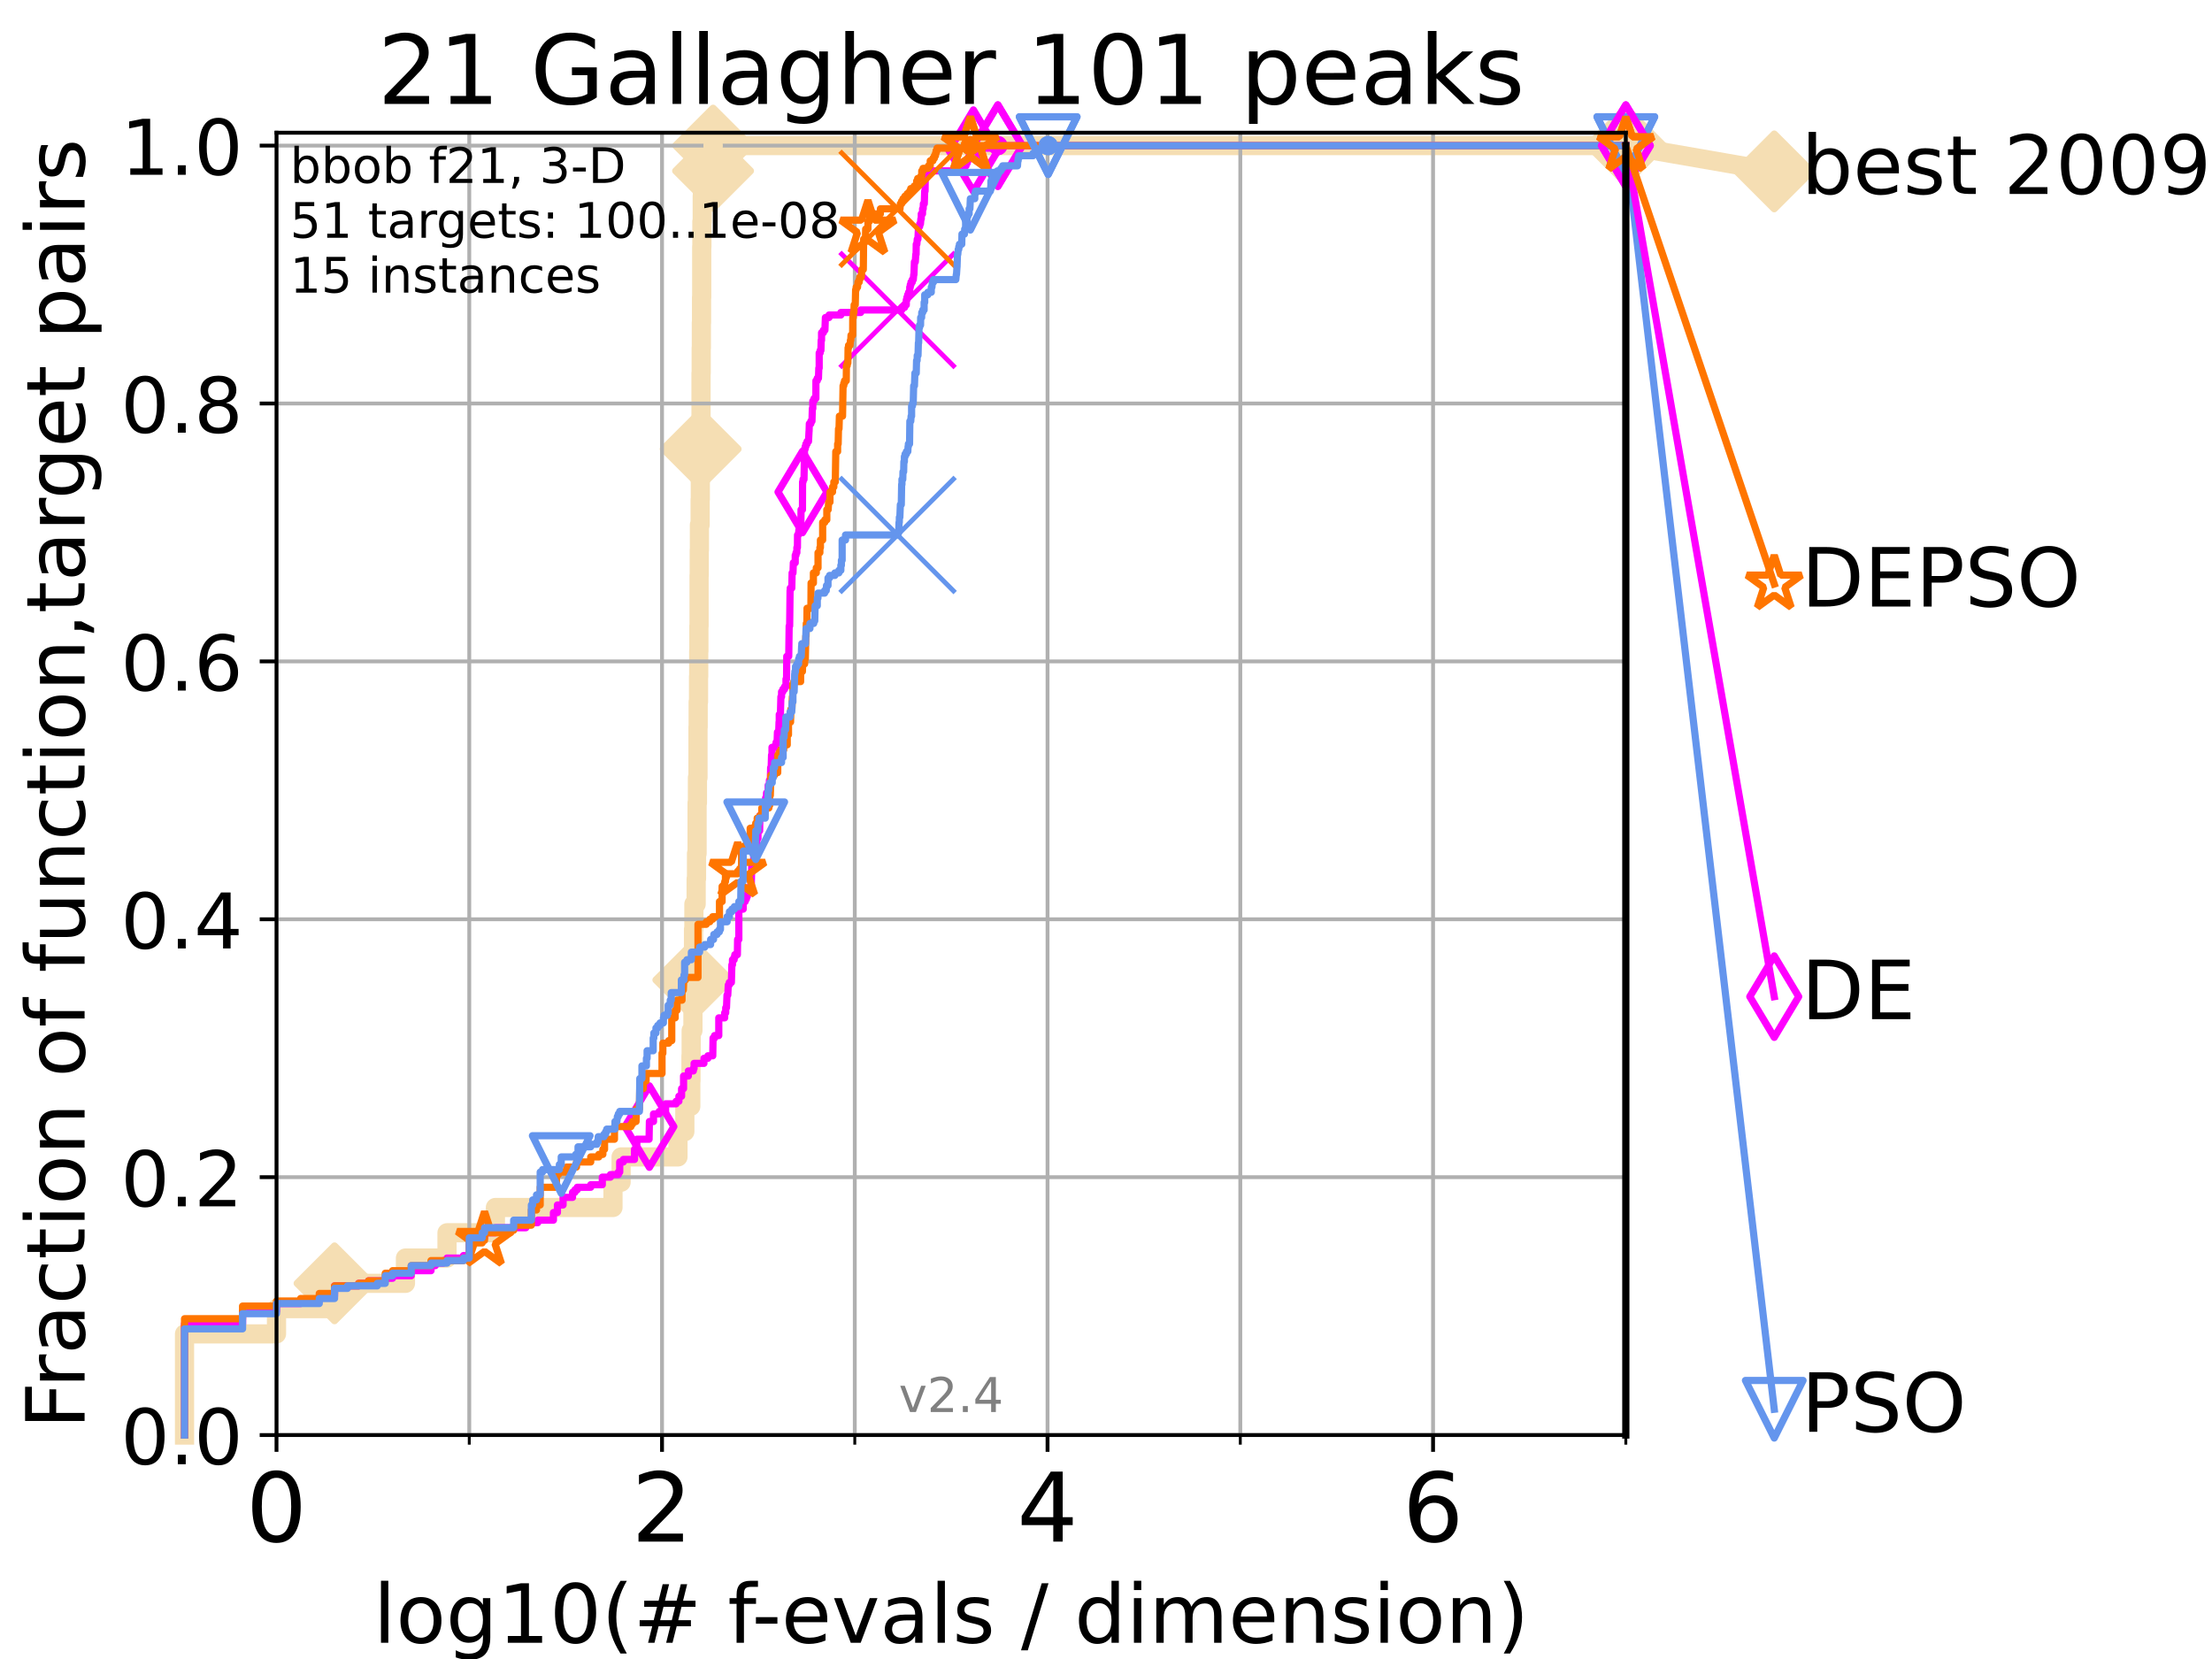 <?xml version="1.0" encoding="utf-8" standalone="no"?>
<!DOCTYPE svg PUBLIC "-//W3C//DTD SVG 1.1//EN"
  "http://www.w3.org/Graphics/SVG/1.1/DTD/svg11.dtd">
<!-- Created with matplotlib (https://matplotlib.org/) -->
<svg height="345.6pt" version="1.1" viewBox="0 0 460.8 345.6" width="460.8pt" xmlns="http://www.w3.org/2000/svg" xmlns:xlink="http://www.w3.org/1999/xlink">
 <defs>
  <style type="text/css">
*{stroke-linecap:butt;stroke-linejoin:round;}
  </style>
 </defs>
 <g id="figure_1">
  <g id="patch_1">
   <path d="M 0 345.6 
L 460.8 345.6 
L 460.8 0 
L 0 0 
z
" style="fill:#ffffff;"/>
  </g>
  <g id="axes_1">
   <g id="patch_2">
    <path d="M 57.6 298.944 
L 338.688 298.944 
L 338.688 27.648 
L 57.6 27.648 
z
" style="fill:#ffffff;"/>
   </g>
   <g id="line2d_1">
    <path d="M 38.441 298.944 
L 38.441 277.877 
L 57.6 277.877 
L 57.6 272.61 
L 69.688 272.61 
L 69.688 267.343 
L 84.464 267.343 
L 84.464 262.076 
L 93.122 262.076 
L 93.122 256.809 
L 103.203 256.809 
L 103.203 251.542 
L 127.695 251.542 
L 127.695 246.275 
L 129.386 246.275 
L 129.386 241.009 
L 141.235 241.009 
L 141.235 235.742 
L 142.664 235.742 
L 142.664 230.475 
L 143.903 230.475 
L 143.903 225.208 
L 143.944 225.208 
L 143.944 219.941 
L 143.985 219.941 
L 143.985 214.674 
L 144.351 214.674 
L 144.351 209.407 
L 144.391 209.407 
L 144.391 204.141 
L 144.431 204.141 
L 144.431 198.874 
L 144.471 198.874 
L 144.471 193.607 
L 144.55 193.607 
L 144.55 188.34 
L 145.021 188.34 
L 145.021 183.073 
L 145.098 183.073 
L 145.098 177.806 
L 145.213 177.806 
L 145.213 167.272 
L 145.289 167.272 
L 145.289 162.006 
L 145.403 162.006 
L 145.403 151.472 
L 145.441 151.472 
L 145.441 146.205 
L 145.516 146.205 
L 145.516 140.938 
L 145.554 140.938 
L 145.554 135.671 
L 145.591 135.671 
L 145.591 130.404 
L 145.629 130.404 
L 145.629 119.871 
L 145.666 119.871 
L 145.666 114.604 
L 145.703 114.604 
L 145.703 109.337 
L 145.851 109.337 
L 145.851 104.07 
L 145.888 104.07 
L 145.888 93.536 
L 145.961 93.536 
L 145.961 88.27 
L 146.035 88.27 
L 146.035 77.736 
L 146.071 77.736 
L 146.071 72.469 
L 146.107 72.469 
L 146.107 67.202 
L 146.144 67.202 
L 146.144 61.935 
L 146.18 61.935 
L 146.18 51.402 
L 146.216 51.402 
L 146.216 46.135 
L 146.288 46.135 
L 146.288 40.868 
L 146.324 40.868 
L 146.324 35.601 
L 148.545 35.601 
L 148.545 30.334 
L 338.688 30.334 
" style="fill:none;stroke:#f5deb3;stroke-linecap:square;stroke-width:4;"/>
   </g>
   <g id="line2d_2">
    <defs>
     <path d="M -0 7.778 
L 7.778 0 
L 0 -7.778 
L -7.778 -0 
z
" id="m0dd54ee96c" style="stroke:#f5deb3;stroke-linejoin:miter;stroke-width:1.5;"/>
    </defs>
    <g>
     <use style="fill:#f5deb3;stroke:#f5deb3;stroke-linejoin:miter;stroke-width:1.5;" x="69.688" xlink:href="#m0dd54ee96c" y="267.343"/>
     <use style="fill:#f5deb3;stroke:#f5deb3;stroke-linejoin:miter;stroke-width:1.5;" x="144.431" xlink:href="#m0dd54ee96c" y="204.141"/>
     <use style="fill:#f5deb3;stroke:#f5deb3;stroke-linejoin:miter;stroke-width:1.5;" x="145.961" xlink:href="#m0dd54ee96c" y="93.536"/>
     <use style="fill:#f5deb3;stroke:#f5deb3;stroke-linejoin:miter;stroke-width:1.5;" x="148.545" xlink:href="#m0dd54ee96c" y="35.601"/>
     <use style="fill:#f5deb3;stroke:#f5deb3;stroke-linejoin:miter;stroke-width:1.5;" x="148.545" xlink:href="#m0dd54ee96c" y="30.334"/>
     <use style="fill:#f5deb3;stroke:#f5deb3;stroke-linejoin:miter;stroke-width:1.5;" x="338.688" xlink:href="#m0dd54ee96c" y="30.334"/>
    </g>
   </g>
   <g id="line2d_3">
    <path style="fill:none;stroke:#f5deb3;stroke-linecap:square;stroke-width:4;"/>
    <g/>
   </g>
   <g id="line2d_4">
    <path d="M 338.688 30.334 
L 369.608 35.706 
" style="fill:none;stroke:#f5deb3;stroke-linecap:square;stroke-width:4;"/>
    <g>
     <use style="fill:#f5deb3;stroke:#f5deb3;stroke-linejoin:miter;stroke-width:1.5;" x="338.688" xlink:href="#m0dd54ee96c" y="30.334"/>
     <use style="fill:#f5deb3;stroke:#f5deb3;stroke-linejoin:miter;stroke-width:1.5;" x="369.608" xlink:href="#m0dd54ee96c" y="35.706"/>
    </g>
   </g>
   <g id="matplotlib.axis_1">
    <g id="xtick_1">
     <g id="line2d_5">
      <path clip-path="url(#p62edb9c1ed)" d="M 57.6 298.944 
L 57.6 27.648 
" style="fill:none;stroke:#b0b0b0;stroke-linecap:square;stroke-width:0.8;"/>
     </g>
     <g id="line2d_6">
      <defs>
       <path d="M 0 0 
L 0 3.5 
" id="mbf74d27adc" style="stroke:#000000;stroke-width:0.8;"/>
      </defs>
      <g>
       <use style="stroke:#000000;stroke-width:0.8;" x="57.6" xlink:href="#mbf74d27adc" y="298.944"/>
      </g>
     </g>
     <g id="text_1">
      <!-- 0 -->
      <defs>
       <path d="M 31.781 66.406 
Q 24.172 66.406 20.328 58.906 
Q 16.5 51.422 16.5 36.375 
Q 16.5 21.391 20.328 13.891 
Q 24.172 6.391 31.781 6.391 
Q 39.453 6.391 43.281 13.891 
Q 47.125 21.391 47.125 36.375 
Q 47.125 51.422 43.281 58.906 
Q 39.453 66.406 31.781 66.406 
z
M 31.781 74.219 
Q 44.047 74.219 50.516 64.516 
Q 56.984 54.828 56.984 36.375 
Q 56.984 17.969 50.516 8.266 
Q 44.047 -1.422 31.781 -1.422 
Q 19.531 -1.422 13.062 8.266 
Q 6.594 17.969 6.594 36.375 
Q 6.594 54.828 13.062 64.516 
Q 19.531 74.219 31.781 74.219 
z
" id="DejaVuSans-48"/>
      </defs>
      <g transform="translate(51.237 321.141)scale(0.2 -0.2)">
       <use xlink:href="#DejaVuSans-48"/>
      </g>
     </g>
    </g>
    <g id="xtick_2">
     <g id="line2d_7">
      <path clip-path="url(#p62edb9c1ed)" d="M 137.911 298.944 
L 137.911 27.648 
" style="fill:none;stroke:#b0b0b0;stroke-linecap:square;stroke-width:0.8;"/>
     </g>
     <g id="line2d_8">
      <g>
       <use style="stroke:#000000;stroke-width:0.8;" x="137.911" xlink:href="#mbf74d27adc" y="298.944"/>
      </g>
     </g>
     <g id="text_2">
      <!-- 2 -->
      <defs>
       <path d="M 19.188 8.297 
L 53.609 8.297 
L 53.609 0 
L 7.328 0 
L 7.328 8.297 
Q 12.938 14.109 22.625 23.891 
Q 32.328 33.688 34.812 36.531 
Q 39.547 41.844 41.422 45.531 
Q 43.312 49.219 43.312 52.781 
Q 43.312 58.594 39.234 62.25 
Q 35.156 65.922 28.609 65.922 
Q 23.969 65.922 18.812 64.312 
Q 13.672 62.703 7.812 59.422 
L 7.812 69.391 
Q 13.766 71.781 18.938 73 
Q 24.125 74.219 28.422 74.219 
Q 39.75 74.219 46.484 68.547 
Q 53.219 62.891 53.219 53.422 
Q 53.219 48.922 51.531 44.891 
Q 49.859 40.875 45.406 35.406 
Q 44.188 33.984 37.641 27.219 
Q 31.109 20.453 19.188 8.297 
z
" id="DejaVuSans-50"/>
      </defs>
      <g transform="translate(131.548 321.141)scale(0.2 -0.2)">
       <use xlink:href="#DejaVuSans-50"/>
      </g>
     </g>
    </g>
    <g id="xtick_3">
     <g id="line2d_9">
      <path clip-path="url(#p62edb9c1ed)" d="M 218.222 298.944 
L 218.222 27.648 
" style="fill:none;stroke:#b0b0b0;stroke-linecap:square;stroke-width:0.8;"/>
     </g>
     <g id="line2d_10">
      <g>
       <use style="stroke:#000000;stroke-width:0.8;" x="218.222" xlink:href="#mbf74d27adc" y="298.944"/>
      </g>
     </g>
     <g id="text_3">
      <!-- 4 -->
      <defs>
       <path d="M 37.797 64.312 
L 12.891 25.391 
L 37.797 25.391 
z
M 35.203 72.906 
L 47.609 72.906 
L 47.609 25.391 
L 58.016 25.391 
L 58.016 17.188 
L 47.609 17.188 
L 47.609 0 
L 37.797 0 
L 37.797 17.188 
L 4.891 17.188 
L 4.891 26.703 
z
" id="DejaVuSans-52"/>
      </defs>
      <g transform="translate(211.859 321.141)scale(0.2 -0.2)">
       <use xlink:href="#DejaVuSans-52"/>
      </g>
     </g>
    </g>
    <g id="xtick_4">
     <g id="line2d_11">
      <path clip-path="url(#p62edb9c1ed)" d="M 298.533 298.944 
L 298.533 27.648 
" style="fill:none;stroke:#b0b0b0;stroke-linecap:square;stroke-width:0.8;"/>
     </g>
     <g id="line2d_12">
      <g>
       <use style="stroke:#000000;stroke-width:0.8;" x="298.533" xlink:href="#mbf74d27adc" y="298.944"/>
      </g>
     </g>
     <g id="text_4">
      <!-- 6 -->
      <defs>
       <path d="M 33.016 40.375 
Q 26.375 40.375 22.484 35.828 
Q 18.609 31.297 18.609 23.391 
Q 18.609 15.531 22.484 10.953 
Q 26.375 6.391 33.016 6.391 
Q 39.656 6.391 43.531 10.953 
Q 47.406 15.531 47.406 23.391 
Q 47.406 31.297 43.531 35.828 
Q 39.656 40.375 33.016 40.375 
z
M 52.594 71.297 
L 52.594 62.312 
Q 48.875 64.062 45.094 64.984 
Q 41.312 65.922 37.594 65.922 
Q 27.828 65.922 22.672 59.328 
Q 17.531 52.734 16.797 39.406 
Q 19.672 43.656 24.016 45.922 
Q 28.375 48.188 33.594 48.188 
Q 44.578 48.188 50.953 41.516 
Q 57.328 34.859 57.328 23.391 
Q 57.328 12.156 50.688 5.359 
Q 44.047 -1.422 33.016 -1.422 
Q 20.359 -1.422 13.672 8.266 
Q 6.984 17.969 6.984 36.375 
Q 6.984 53.656 15.188 63.938 
Q 23.391 74.219 37.203 74.219 
Q 40.922 74.219 44.703 73.484 
Q 48.484 72.75 52.594 71.297 
z
" id="DejaVuSans-54"/>
      </defs>
      <g transform="translate(292.17 321.141)scale(0.2 -0.2)">
       <use xlink:href="#DejaVuSans-54"/>
      </g>
     </g>
    </g>
    <g id="xtick_5">
     <g id="line2d_13">
      <path clip-path="url(#p62edb9c1ed)" d="M 97.755 298.944 
L 97.755 27.648 
" style="fill:none;stroke:#b0b0b0;stroke-linecap:square;stroke-width:0.8;"/>
     </g>
     <g id="line2d_14">
      <defs>
       <path d="M 0 0 
L 0 2 
" id="me7e9596444" style="stroke:#000000;stroke-width:0.6;"/>
      </defs>
      <g>
       <use style="stroke:#000000;stroke-width:0.6;" x="97.755" xlink:href="#me7e9596444" y="298.944"/>
      </g>
     </g>
    </g>
    <g id="xtick_6">
     <g id="line2d_15">
      <path clip-path="url(#p62edb9c1ed)" d="M 178.066 298.944 
L 178.066 27.648 
" style="fill:none;stroke:#b0b0b0;stroke-linecap:square;stroke-width:0.8;"/>
     </g>
     <g id="line2d_16">
      <g>
       <use style="stroke:#000000;stroke-width:0.6;" x="178.066" xlink:href="#me7e9596444" y="298.944"/>
      </g>
     </g>
    </g>
    <g id="xtick_7">
     <g id="line2d_17">
      <path clip-path="url(#p62edb9c1ed)" d="M 258.377 298.944 
L 258.377 27.648 
" style="fill:none;stroke:#b0b0b0;stroke-linecap:square;stroke-width:0.8;"/>
     </g>
     <g id="line2d_18">
      <g>
       <use style="stroke:#000000;stroke-width:0.6;" x="258.377" xlink:href="#me7e9596444" y="298.944"/>
      </g>
     </g>
    </g>
    <g id="xtick_8">
     <g id="line2d_19">
      <path clip-path="url(#p62edb9c1ed)" d="M 338.688 298.944 
L 338.688 27.648 
" style="fill:none;stroke:#b0b0b0;stroke-linecap:square;stroke-width:0.8;"/>
     </g>
     <g id="line2d_20">
      <g>
       <use style="stroke:#000000;stroke-width:0.6;" x="338.688" xlink:href="#me7e9596444" y="298.944"/>
      </g>
     </g>
    </g>
    <g id="text_5">
     <!-- log10(# f-evals / dimension) -->
     <defs>
      <path d="M 9.422 75.984 
L 18.406 75.984 
L 18.406 0 
L 9.422 0 
z
" id="DejaVuSans-108"/>
      <path d="M 30.609 48.391 
Q 23.391 48.391 19.188 42.75 
Q 14.984 37.109 14.984 27.297 
Q 14.984 17.484 19.156 11.844 
Q 23.344 6.203 30.609 6.203 
Q 37.797 6.203 41.984 11.859 
Q 46.188 17.531 46.188 27.297 
Q 46.188 37.016 41.984 42.703 
Q 37.797 48.391 30.609 48.391 
z
M 30.609 56 
Q 42.328 56 49.016 48.375 
Q 55.719 40.766 55.719 27.297 
Q 55.719 13.875 49.016 6.219 
Q 42.328 -1.422 30.609 -1.422 
Q 18.844 -1.422 12.172 6.219 
Q 5.516 13.875 5.516 27.297 
Q 5.516 40.766 12.172 48.375 
Q 18.844 56 30.609 56 
z
" id="DejaVuSans-111"/>
      <path d="M 45.406 27.984 
Q 45.406 37.75 41.375 43.109 
Q 37.359 48.484 30.078 48.484 
Q 22.859 48.484 18.828 43.109 
Q 14.797 37.75 14.797 27.984 
Q 14.797 18.266 18.828 12.891 
Q 22.859 7.516 30.078 7.516 
Q 37.359 7.516 41.375 12.891 
Q 45.406 18.266 45.406 27.984 
z
M 54.391 6.781 
Q 54.391 -7.172 48.188 -13.984 
Q 42 -20.797 29.203 -20.797 
Q 24.469 -20.797 20.266 -20.094 
Q 16.062 -19.391 12.109 -17.922 
L 12.109 -9.188 
Q 16.062 -11.328 19.922 -12.344 
Q 23.781 -13.375 27.781 -13.375 
Q 36.625 -13.375 41.016 -8.766 
Q 45.406 -4.156 45.406 5.172 
L 45.406 9.625 
Q 42.625 4.781 38.281 2.391 
Q 33.938 0 27.875 0 
Q 17.828 0 11.672 7.656 
Q 5.516 15.328 5.516 27.984 
Q 5.516 40.672 11.672 48.328 
Q 17.828 56 27.875 56 
Q 33.938 56 38.281 53.609 
Q 42.625 51.219 45.406 46.391 
L 45.406 54.688 
L 54.391 54.688 
z
" id="DejaVuSans-103"/>
      <path d="M 12.406 8.297 
L 28.516 8.297 
L 28.516 63.922 
L 10.984 60.406 
L 10.984 69.391 
L 28.422 72.906 
L 38.281 72.906 
L 38.281 8.297 
L 54.391 8.297 
L 54.391 0 
L 12.406 0 
z
" id="DejaVuSans-49"/>
      <path d="M 31 75.875 
Q 24.469 64.656 21.281 53.656 
Q 18.109 42.672 18.109 31.391 
Q 18.109 20.125 21.312 9.062 
Q 24.516 -2 31 -13.188 
L 23.188 -13.188 
Q 15.875 -1.703 12.234 9.375 
Q 8.594 20.453 8.594 31.391 
Q 8.594 42.281 12.203 53.312 
Q 15.828 64.359 23.188 75.875 
z
" id="DejaVuSans-40"/>
      <path d="M 51.125 44 
L 36.922 44 
L 32.812 27.688 
L 47.125 27.688 
z
M 43.797 71.781 
L 38.719 51.516 
L 52.984 51.516 
L 58.109 71.781 
L 65.922 71.781 
L 60.891 51.516 
L 76.125 51.516 
L 76.125 44 
L 58.984 44 
L 54.984 27.688 
L 70.516 27.688 
L 70.516 20.219 
L 53.078 20.219 
L 48 0 
L 40.188 0 
L 45.219 20.219 
L 30.906 20.219 
L 25.875 0 
L 18.016 0 
L 23.094 20.219 
L 7.719 20.219 
L 7.719 27.688 
L 24.906 27.688 
L 29 44 
L 13.281 44 
L 13.281 51.516 
L 30.906 51.516 
L 35.891 71.781 
z
" id="DejaVuSans-35"/>
      <path id="DejaVuSans-32"/>
      <path d="M 37.109 75.984 
L 37.109 68.5 
L 28.516 68.5 
Q 23.688 68.5 21.797 66.547 
Q 19.922 64.594 19.922 59.516 
L 19.922 54.688 
L 34.719 54.688 
L 34.719 47.703 
L 19.922 47.703 
L 19.922 0 
L 10.891 0 
L 10.891 47.703 
L 2.297 47.703 
L 2.297 54.688 
L 10.891 54.688 
L 10.891 58.5 
Q 10.891 67.625 15.141 71.797 
Q 19.391 75.984 28.609 75.984 
z
" id="DejaVuSans-102"/>
      <path d="M 4.891 31.391 
L 31.203 31.391 
L 31.203 23.391 
L 4.891 23.391 
z
" id="DejaVuSans-45"/>
      <path d="M 56.203 29.594 
L 56.203 25.203 
L 14.891 25.203 
Q 15.484 15.922 20.484 11.062 
Q 25.484 6.203 34.422 6.203 
Q 39.594 6.203 44.453 7.469 
Q 49.312 8.734 54.109 11.281 
L 54.109 2.781 
Q 49.266 0.734 44.188 -0.344 
Q 39.109 -1.422 33.891 -1.422 
Q 20.797 -1.422 13.156 6.188 
Q 5.516 13.812 5.516 26.812 
Q 5.516 40.234 12.766 48.109 
Q 20.016 56 32.328 56 
Q 43.359 56 49.781 48.891 
Q 56.203 41.797 56.203 29.594 
z
M 47.219 32.234 
Q 47.125 39.594 43.094 43.984 
Q 39.062 48.391 32.422 48.391 
Q 24.906 48.391 20.391 44.141 
Q 15.875 39.891 15.188 32.172 
z
" id="DejaVuSans-101"/>
      <path d="M 2.984 54.688 
L 12.5 54.688 
L 29.594 8.797 
L 46.688 54.688 
L 56.203 54.688 
L 35.688 0 
L 23.484 0 
z
" id="DejaVuSans-118"/>
      <path d="M 34.281 27.484 
Q 23.391 27.484 19.188 25 
Q 14.984 22.516 14.984 16.5 
Q 14.984 11.719 18.141 8.906 
Q 21.297 6.109 26.703 6.109 
Q 34.188 6.109 38.703 11.406 
Q 43.219 16.703 43.219 25.484 
L 43.219 27.484 
z
M 52.203 31.203 
L 52.203 0 
L 43.219 0 
L 43.219 8.297 
Q 40.141 3.328 35.547 0.953 
Q 30.953 -1.422 24.312 -1.422 
Q 15.922 -1.422 10.953 3.297 
Q 6 8.016 6 15.922 
Q 6 25.141 12.172 29.828 
Q 18.359 34.516 30.609 34.516 
L 43.219 34.516 
L 43.219 35.406 
Q 43.219 41.609 39.141 45 
Q 35.062 48.391 27.688 48.391 
Q 23 48.391 18.547 47.266 
Q 14.109 46.141 10.016 43.891 
L 10.016 52.203 
Q 14.938 54.109 19.578 55.047 
Q 24.219 56 28.609 56 
Q 40.484 56 46.344 49.844 
Q 52.203 43.703 52.203 31.203 
z
" id="DejaVuSans-97"/>
      <path d="M 44.281 53.078 
L 44.281 44.578 
Q 40.484 46.531 36.375 47.5 
Q 32.281 48.484 27.875 48.484 
Q 21.188 48.484 17.844 46.438 
Q 14.5 44.391 14.5 40.281 
Q 14.5 37.156 16.891 35.375 
Q 19.281 33.594 26.516 31.984 
L 29.594 31.297 
Q 39.156 29.25 43.188 25.516 
Q 47.219 21.781 47.219 15.094 
Q 47.219 7.469 41.188 3.016 
Q 35.156 -1.422 24.609 -1.422 
Q 20.219 -1.422 15.453 -0.562 
Q 10.688 0.297 5.422 2 
L 5.422 11.281 
Q 10.406 8.688 15.234 7.391 
Q 20.062 6.109 24.812 6.109 
Q 31.156 6.109 34.562 8.281 
Q 37.984 10.453 37.984 14.406 
Q 37.984 18.062 35.516 20.016 
Q 33.062 21.969 24.703 23.781 
L 21.578 24.516 
Q 13.234 26.266 9.516 29.906 
Q 5.812 33.547 5.812 39.891 
Q 5.812 47.609 11.281 51.797 
Q 16.75 56 26.812 56 
Q 31.781 56 36.172 55.266 
Q 40.578 54.547 44.281 53.078 
z
" id="DejaVuSans-115"/>
      <path d="M 25.391 72.906 
L 33.688 72.906 
L 8.297 -9.281 
L 0 -9.281 
z
" id="DejaVuSans-47"/>
      <path d="M 45.406 46.391 
L 45.406 75.984 
L 54.391 75.984 
L 54.391 0 
L 45.406 0 
L 45.406 8.203 
Q 42.578 3.328 38.25 0.953 
Q 33.938 -1.422 27.875 -1.422 
Q 17.969 -1.422 11.734 6.484 
Q 5.516 14.406 5.516 27.297 
Q 5.516 40.188 11.734 48.094 
Q 17.969 56 27.875 56 
Q 33.938 56 38.25 53.625 
Q 42.578 51.266 45.406 46.391 
z
M 14.797 27.297 
Q 14.797 17.391 18.875 11.75 
Q 22.953 6.109 30.078 6.109 
Q 37.203 6.109 41.297 11.75 
Q 45.406 17.391 45.406 27.297 
Q 45.406 37.203 41.297 42.844 
Q 37.203 48.484 30.078 48.484 
Q 22.953 48.484 18.875 42.844 
Q 14.797 37.203 14.797 27.297 
z
" id="DejaVuSans-100"/>
      <path d="M 9.422 54.688 
L 18.406 54.688 
L 18.406 0 
L 9.422 0 
z
M 9.422 75.984 
L 18.406 75.984 
L 18.406 64.594 
L 9.422 64.594 
z
" id="DejaVuSans-105"/>
      <path d="M 52 44.188 
Q 55.375 50.25 60.062 53.125 
Q 64.75 56 71.094 56 
Q 79.641 56 84.281 50.016 
Q 88.922 44.047 88.922 33.016 
L 88.922 0 
L 79.891 0 
L 79.891 32.719 
Q 79.891 40.578 77.094 44.375 
Q 74.312 48.188 68.609 48.188 
Q 61.625 48.188 57.562 43.547 
Q 53.516 38.922 53.516 30.906 
L 53.516 0 
L 44.484 0 
L 44.484 32.719 
Q 44.484 40.625 41.703 44.406 
Q 38.922 48.188 33.109 48.188 
Q 26.219 48.188 22.156 43.531 
Q 18.109 38.875 18.109 30.906 
L 18.109 0 
L 9.078 0 
L 9.078 54.688 
L 18.109 54.688 
L 18.109 46.188 
Q 21.188 51.219 25.484 53.609 
Q 29.781 56 35.688 56 
Q 41.656 56 45.828 52.969 
Q 50 49.953 52 44.188 
z
" id="DejaVuSans-109"/>
      <path d="M 54.891 33.016 
L 54.891 0 
L 45.906 0 
L 45.906 32.719 
Q 45.906 40.484 42.875 44.328 
Q 39.844 48.188 33.797 48.188 
Q 26.516 48.188 22.312 43.547 
Q 18.109 38.922 18.109 30.906 
L 18.109 0 
L 9.078 0 
L 9.078 54.688 
L 18.109 54.688 
L 18.109 46.188 
Q 21.344 51.125 25.703 53.562 
Q 30.078 56 35.797 56 
Q 45.219 56 50.047 50.172 
Q 54.891 44.344 54.891 33.016 
z
" id="DejaVuSans-110"/>
      <path d="M 8.016 75.875 
L 15.828 75.875 
Q 23.141 64.359 26.781 53.312 
Q 30.422 42.281 30.422 31.391 
Q 30.422 20.453 26.781 9.375 
Q 23.141 -1.703 15.828 -13.188 
L 8.016 -13.188 
Q 14.5 -2 17.703 9.062 
Q 20.906 20.125 20.906 31.391 
Q 20.906 42.672 17.703 53.656 
Q 14.5 64.656 8.016 75.875 
z
" id="DejaVuSans-41"/>
     </defs>
     <g transform="translate(77.764 342.218)scale(0.17 -0.17)">
      <use xlink:href="#DejaVuSans-108"/>
      <use x="27.783" xlink:href="#DejaVuSans-111"/>
      <use x="88.965" xlink:href="#DejaVuSans-103"/>
      <use x="152.441" xlink:href="#DejaVuSans-49"/>
      <use x="216.064" xlink:href="#DejaVuSans-48"/>
      <use x="279.688" xlink:href="#DejaVuSans-40"/>
      <use x="318.701" xlink:href="#DejaVuSans-35"/>
      <use x="402.49" xlink:href="#DejaVuSans-32"/>
      <use x="434.277" xlink:href="#DejaVuSans-102"/>
      <use x="463.982" xlink:href="#DejaVuSans-45"/>
      <use x="500.066" xlink:href="#DejaVuSans-101"/>
      <use x="561.59" xlink:href="#DejaVuSans-118"/>
      <use x="620.77" xlink:href="#DejaVuSans-97"/>
      <use x="682.049" xlink:href="#DejaVuSans-108"/>
      <use x="709.832" xlink:href="#DejaVuSans-115"/>
      <use x="761.932" xlink:href="#DejaVuSans-32"/>
      <use x="793.719" xlink:href="#DejaVuSans-47"/>
      <use x="827.41" xlink:href="#DejaVuSans-32"/>
      <use x="859.197" xlink:href="#DejaVuSans-100"/>
      <use x="922.674" xlink:href="#DejaVuSans-105"/>
      <use x="950.457" xlink:href="#DejaVuSans-109"/>
      <use x="1047.869" xlink:href="#DejaVuSans-101"/>
      <use x="1109.393" xlink:href="#DejaVuSans-110"/>
      <use x="1172.771" xlink:href="#DejaVuSans-115"/>
      <use x="1224.871" xlink:href="#DejaVuSans-105"/>
      <use x="1252.654" xlink:href="#DejaVuSans-111"/>
      <use x="1313.836" xlink:href="#DejaVuSans-110"/>
      <use x="1377.215" xlink:href="#DejaVuSans-41"/>
     </g>
    </g>
   </g>
   <g id="matplotlib.axis_2">
    <g id="ytick_1">
     <g id="line2d_21">
      <path clip-path="url(#p62edb9c1ed)" d="M 57.6 298.944 
L 338.688 298.944 
" style="fill:none;stroke:#b0b0b0;stroke-linecap:square;stroke-width:0.8;"/>
     </g>
     <g id="line2d_22">
      <defs>
       <path d="M 0 0 
L -3.5 0 
" id="m4fd00175aa" style="stroke:#000000;stroke-width:0.8;"/>
      </defs>
      <g>
       <use style="stroke:#000000;stroke-width:0.8;" x="57.6" xlink:href="#m4fd00175aa" y="298.944"/>
      </g>
     </g>
     <g id="text_6">
      <!-- 0.0 -->
      <defs>
       <path d="M 10.688 12.406 
L 21 12.406 
L 21 0 
L 10.688 0 
z
" id="DejaVuSans-46"/>
      </defs>
      <g transform="translate(25.155 305.023)scale(0.16 -0.16)">
       <use xlink:href="#DejaVuSans-48"/>
       <use x="63.623" xlink:href="#DejaVuSans-46"/>
       <use x="95.41" xlink:href="#DejaVuSans-48"/>
      </g>
     </g>
    </g>
    <g id="ytick_2">
     <g id="line2d_23">
      <path clip-path="url(#p62edb9c1ed)" d="M 57.6 245.222 
L 338.688 245.222 
" style="fill:none;stroke:#b0b0b0;stroke-linecap:square;stroke-width:0.8;"/>
     </g>
     <g id="line2d_24">
      <g>
       <use style="stroke:#000000;stroke-width:0.8;" x="57.6" xlink:href="#m4fd00175aa" y="245.222"/>
      </g>
     </g>
     <g id="text_7">
      <!-- 0.2 -->
      <g transform="translate(25.155 251.301)scale(0.16 -0.16)">
       <use xlink:href="#DejaVuSans-48"/>
       <use x="63.623" xlink:href="#DejaVuSans-46"/>
       <use x="95.41" xlink:href="#DejaVuSans-50"/>
      </g>
     </g>
    </g>
    <g id="ytick_3">
     <g id="line2d_25">
      <path clip-path="url(#p62edb9c1ed)" d="M 57.6 191.5 
L 338.688 191.5 
" style="fill:none;stroke:#b0b0b0;stroke-linecap:square;stroke-width:0.8;"/>
     </g>
     <g id="line2d_26">
      <g>
       <use style="stroke:#000000;stroke-width:0.8;" x="57.6" xlink:href="#m4fd00175aa" y="191.5"/>
      </g>
     </g>
     <g id="text_8">
      <!-- 0.4 -->
      <g transform="translate(25.155 197.579)scale(0.16 -0.16)">
       <use xlink:href="#DejaVuSans-48"/>
       <use x="63.623" xlink:href="#DejaVuSans-46"/>
       <use x="95.41" xlink:href="#DejaVuSans-52"/>
      </g>
     </g>
    </g>
    <g id="ytick_4">
     <g id="line2d_27">
      <path clip-path="url(#p62edb9c1ed)" d="M 57.6 137.778 
L 338.688 137.778 
" style="fill:none;stroke:#b0b0b0;stroke-linecap:square;stroke-width:0.8;"/>
     </g>
     <g id="line2d_28">
      <g>
       <use style="stroke:#000000;stroke-width:0.8;" x="57.6" xlink:href="#m4fd00175aa" y="137.778"/>
      </g>
     </g>
     <g id="text_9">
      <!-- 0.6 -->
      <g transform="translate(25.155 143.857)scale(0.16 -0.16)">
       <use xlink:href="#DejaVuSans-48"/>
       <use x="63.623" xlink:href="#DejaVuSans-46"/>
       <use x="95.41" xlink:href="#DejaVuSans-54"/>
      </g>
     </g>
    </g>
    <g id="ytick_5">
     <g id="line2d_29">
      <path clip-path="url(#p62edb9c1ed)" d="M 57.6 84.056 
L 338.688 84.056 
" style="fill:none;stroke:#b0b0b0;stroke-linecap:square;stroke-width:0.8;"/>
     </g>
     <g id="line2d_30">
      <g>
       <use style="stroke:#000000;stroke-width:0.8;" x="57.6" xlink:href="#m4fd00175aa" y="84.056"/>
      </g>
     </g>
     <g id="text_10">
      <!-- 0.8 -->
      <defs>
       <path d="M 31.781 34.625 
Q 24.75 34.625 20.719 30.859 
Q 16.703 27.094 16.703 20.516 
Q 16.703 13.922 20.719 10.156 
Q 24.75 6.391 31.781 6.391 
Q 38.812 6.391 42.859 10.172 
Q 46.922 13.969 46.922 20.516 
Q 46.922 27.094 42.891 30.859 
Q 38.875 34.625 31.781 34.625 
z
M 21.922 38.812 
Q 15.578 40.375 12.031 44.719 
Q 8.5 49.078 8.5 55.328 
Q 8.5 64.062 14.719 69.141 
Q 20.953 74.219 31.781 74.219 
Q 42.672 74.219 48.875 69.141 
Q 55.078 64.062 55.078 55.328 
Q 55.078 49.078 51.531 44.719 
Q 48 40.375 41.703 38.812 
Q 48.828 37.156 52.797 32.312 
Q 56.781 27.484 56.781 20.516 
Q 56.781 9.906 50.312 4.234 
Q 43.844 -1.422 31.781 -1.422 
Q 19.734 -1.422 13.25 4.234 
Q 6.781 9.906 6.781 20.516 
Q 6.781 27.484 10.781 32.312 
Q 14.797 37.156 21.922 38.812 
z
M 18.312 54.391 
Q 18.312 48.734 21.844 45.562 
Q 25.391 42.391 31.781 42.391 
Q 38.141 42.391 41.719 45.562 
Q 45.312 48.734 45.312 54.391 
Q 45.312 60.062 41.719 63.234 
Q 38.141 66.406 31.781 66.406 
Q 25.391 66.406 21.844 63.234 
Q 18.312 60.062 18.312 54.391 
z
" id="DejaVuSans-56"/>
      </defs>
      <g transform="translate(25.155 90.135)scale(0.16 -0.16)">
       <use xlink:href="#DejaVuSans-48"/>
       <use x="63.623" xlink:href="#DejaVuSans-46"/>
       <use x="95.41" xlink:href="#DejaVuSans-56"/>
      </g>
     </g>
    </g>
    <g id="ytick_6">
     <g id="line2d_31">
      <path clip-path="url(#p62edb9c1ed)" d="M 57.6 30.334 
L 338.688 30.334 
" style="fill:none;stroke:#b0b0b0;stroke-linecap:square;stroke-width:0.8;"/>
     </g>
     <g id="line2d_32">
      <g>
       <use style="stroke:#000000;stroke-width:0.8;" x="57.6" xlink:href="#m4fd00175aa" y="30.334"/>
      </g>
     </g>
     <g id="text_11">
      <!-- 1.0 -->
      <g transform="translate(25.155 36.413)scale(0.16 -0.16)">
       <use xlink:href="#DejaVuSans-49"/>
       <use x="63.623" xlink:href="#DejaVuSans-46"/>
       <use x="95.41" xlink:href="#DejaVuSans-48"/>
      </g>
     </g>
    </g>
    <g id="text_12">
     <!-- Fraction of function,target pairs -->
     <defs>
      <path d="M 9.812 72.906 
L 51.703 72.906 
L 51.703 64.594 
L 19.672 64.594 
L 19.672 43.109 
L 48.578 43.109 
L 48.578 34.812 
L 19.672 34.812 
L 19.672 0 
L 9.812 0 
z
" id="DejaVuSans-70"/>
      <path d="M 41.109 46.297 
Q 39.594 47.172 37.812 47.578 
Q 36.031 48 33.891 48 
Q 26.266 48 22.188 43.047 
Q 18.109 38.094 18.109 28.812 
L 18.109 0 
L 9.078 0 
L 9.078 54.688 
L 18.109 54.688 
L 18.109 46.188 
Q 20.953 51.172 25.484 53.578 
Q 30.031 56 36.531 56 
Q 37.453 56 38.578 55.875 
Q 39.703 55.766 41.062 55.516 
z
" id="DejaVuSans-114"/>
      <path d="M 48.781 52.594 
L 48.781 44.188 
Q 44.969 46.297 41.141 47.344 
Q 37.312 48.391 33.406 48.391 
Q 24.656 48.391 19.812 42.844 
Q 14.984 37.312 14.984 27.297 
Q 14.984 17.281 19.812 11.734 
Q 24.656 6.203 33.406 6.203 
Q 37.312 6.203 41.141 7.25 
Q 44.969 8.297 48.781 10.406 
L 48.781 2.094 
Q 45.016 0.344 40.984 -0.531 
Q 36.969 -1.422 32.422 -1.422 
Q 20.062 -1.422 12.781 6.344 
Q 5.516 14.109 5.516 27.297 
Q 5.516 40.672 12.859 48.328 
Q 20.219 56 33.016 56 
Q 37.156 56 41.109 55.141 
Q 45.062 54.297 48.781 52.594 
z
" id="DejaVuSans-99"/>
      <path d="M 18.312 70.219 
L 18.312 54.688 
L 36.812 54.688 
L 36.812 47.703 
L 18.312 47.703 
L 18.312 18.016 
Q 18.312 11.328 20.141 9.422 
Q 21.969 7.516 27.594 7.516 
L 36.812 7.516 
L 36.812 0 
L 27.594 0 
Q 17.188 0 13.234 3.875 
Q 9.281 7.766 9.281 18.016 
L 9.281 47.703 
L 2.688 47.703 
L 2.688 54.688 
L 9.281 54.688 
L 9.281 70.219 
z
" id="DejaVuSans-116"/>
      <path d="M 8.5 21.578 
L 8.5 54.688 
L 17.484 54.688 
L 17.484 21.922 
Q 17.484 14.156 20.5 10.266 
Q 23.531 6.391 29.594 6.391 
Q 36.859 6.391 41.078 11.031 
Q 45.312 15.672 45.312 23.688 
L 45.312 54.688 
L 54.297 54.688 
L 54.297 0 
L 45.312 0 
L 45.312 8.406 
Q 42.047 3.422 37.719 1 
Q 33.406 -1.422 27.688 -1.422 
Q 18.266 -1.422 13.375 4.438 
Q 8.5 10.297 8.5 21.578 
z
M 31.109 56 
z
" id="DejaVuSans-117"/>
      <path d="M 11.719 12.406 
L 22.016 12.406 
L 22.016 4 
L 14.016 -11.625 
L 7.719 -11.625 
L 11.719 4 
z
" id="DejaVuSans-44"/>
      <path d="M 18.109 8.203 
L 18.109 -20.797 
L 9.078 -20.797 
L 9.078 54.688 
L 18.109 54.688 
L 18.109 46.391 
Q 20.953 51.266 25.266 53.625 
Q 29.594 56 35.594 56 
Q 45.562 56 51.781 48.094 
Q 58.016 40.188 58.016 27.297 
Q 58.016 14.406 51.781 6.484 
Q 45.562 -1.422 35.594 -1.422 
Q 29.594 -1.422 25.266 0.953 
Q 20.953 3.328 18.109 8.203 
z
M 48.688 27.297 
Q 48.688 37.203 44.609 42.844 
Q 40.531 48.484 33.406 48.484 
Q 26.266 48.484 22.188 42.844 
Q 18.109 37.203 18.109 27.297 
Q 18.109 17.391 22.188 11.75 
Q 26.266 6.109 33.406 6.109 
Q 40.531 6.109 44.609 11.75 
Q 48.688 17.391 48.688 27.297 
z
" id="DejaVuSans-112"/>
     </defs>
     <g transform="translate(17.62 297.681)rotate(-90)scale(0.17 -0.17)">
      <use xlink:href="#DejaVuSans-70"/>
      <use x="50.27" xlink:href="#DejaVuSans-114"/>
      <use x="91.383" xlink:href="#DejaVuSans-97"/>
      <use x="152.662" xlink:href="#DejaVuSans-99"/>
      <use x="207.643" xlink:href="#DejaVuSans-116"/>
      <use x="246.852" xlink:href="#DejaVuSans-105"/>
      <use x="274.635" xlink:href="#DejaVuSans-111"/>
      <use x="335.816" xlink:href="#DejaVuSans-110"/>
      <use x="399.195" xlink:href="#DejaVuSans-32"/>
      <use x="430.982" xlink:href="#DejaVuSans-111"/>
      <use x="492.164" xlink:href="#DejaVuSans-102"/>
      <use x="527.369" xlink:href="#DejaVuSans-32"/>
      <use x="559.156" xlink:href="#DejaVuSans-102"/>
      <use x="594.361" xlink:href="#DejaVuSans-117"/>
      <use x="657.74" xlink:href="#DejaVuSans-110"/>
      <use x="721.119" xlink:href="#DejaVuSans-99"/>
      <use x="776.1" xlink:href="#DejaVuSans-116"/>
      <use x="815.309" xlink:href="#DejaVuSans-105"/>
      <use x="843.092" xlink:href="#DejaVuSans-111"/>
      <use x="904.273" xlink:href="#DejaVuSans-110"/>
      <use x="967.652" xlink:href="#DejaVuSans-44"/>
      <use x="999.439" xlink:href="#DejaVuSans-116"/>
      <use x="1038.648" xlink:href="#DejaVuSans-97"/>
      <use x="1099.928" xlink:href="#DejaVuSans-114"/>
      <use x="1139.291" xlink:href="#DejaVuSans-103"/>
      <use x="1202.768" xlink:href="#DejaVuSans-101"/>
      <use x="1264.291" xlink:href="#DejaVuSans-116"/>
      <use x="1303.5" xlink:href="#DejaVuSans-32"/>
      <use x="1335.287" xlink:href="#DejaVuSans-112"/>
      <use x="1398.764" xlink:href="#DejaVuSans-97"/>
      <use x="1460.043" xlink:href="#DejaVuSans-105"/>
      <use x="1487.826" xlink:href="#DejaVuSans-114"/>
      <use x="1528.939" xlink:href="#DejaVuSans-115"/>
     </g>
    </g>
   </g>
   <g id="line2d_33">
    <defs>
     <path d="M 0 1.5 
C 0.398 1.5 0.779 1.342 1.061 1.061 
C 1.342 0.779 1.5 0.398 1.5 0 
C 1.5 -0.398 1.342 -0.779 1.061 -1.061 
C 0.779 -1.342 0.398 -1.5 0 -1.5 
C -0.398 -1.5 -0.779 -1.342 -1.061 -1.061 
C -1.342 -0.779 -1.5 -0.398 -1.5 0 
C -1.5 0.398 -1.342 0.779 -1.061 1.061 
C -0.779 1.342 -0.398 1.5 0 1.5 
z
" id="mdd6ec5fc85" style="stroke:#f5deb3;"/>
    </defs>
    <g>
     <use style="fill:#f5deb3;stroke:#f5deb3;" x="148.545" xlink:href="#mdd6ec5fc85" y="30.334"/>
     <use style="fill:#f5deb3;stroke:#f5deb3;" x="148.545" xlink:href="#mdd6ec5fc85" y="30.334"/>
    </g>
   </g>
   <g id="line2d_34">
    <defs>
     <path d="M 0 1.5 
C 0.398 1.5 0.779 1.342 1.061 1.061 
C 1.342 0.779 1.5 0.398 1.5 0 
C 1.5 -0.398 1.342 -0.779 1.061 -1.061 
C 0.779 -1.342 0.398 -1.5 0 -1.5 
C -0.398 -1.5 -0.779 -1.342 -1.061 -1.061 
C -1.342 -0.779 -1.5 -0.398 -1.5 0 
C -1.5 0.398 -1.342 0.779 -1.061 1.061 
C -0.779 1.342 -0.398 1.5 0 1.5 
z
" id="m3f697d06b5" style="stroke:#ff00ff;"/>
    </defs>
    <g>
     <use style="fill:#ff00ff;stroke:#ff00ff;" x="207.874" xlink:href="#m3f697d06b5" y="30.334"/>
     <use style="fill:#ff00ff;stroke:#ff00ff;" x="207.874" xlink:href="#m3f697d06b5" y="30.334"/>
    </g>
   </g>
   <g id="line2d_35">
    <path d="M 38.441 298.944 
L 38.441 275.77 
L 50.529 275.77 
L 50.529 273.136 
L 57.6 273.136 
L 57.6 271.556 
L 62.617 271.556 
L 62.617 271.03 
L 66.508 271.03 
L 66.508 269.976 
L 69.688 269.976 
L 69.688 267.87 
L 74.705 267.87 
L 74.705 267.343 
L 76.759 267.343 
L 76.759 266.816 
L 80.259 266.816 
L 80.259 266.289 
L 81.776 266.289 
L 81.776 265.763 
L 85.667 265.763 
L 85.667 264.709 
L 89.79 264.709 
L 89.79 263.656 
L 90.684 263.656 
L 90.684 263.129 
L 92.347 263.129 
L 92.347 262.603 
L 93.122 262.603 
L 93.122 262.076 
L 96.552 262.076 
L 96.552 261.549 
L 97.755 261.549 
L 97.755 258.389 
L 100.444 258.389 
L 100.444 257.862 
L 100.935 257.862 
L 100.935 256.809 
L 103.203 256.809 
L 103.203 255.756 
L 109.55 255.756 
L 109.55 255.229 
L 109.843 255.229 
L 109.843 254.702 
L 112.026 254.702 
L 112.026 254.176 
L 115.291 254.176 
L 115.291 252.596 
L 116.122 252.596 
L 116.122 251.016 
L 117.298 251.016 
L 117.298 249.436 
L 119.267 249.436 
L 119.267 248.382 
L 119.768 248.382 
L 119.768 247.855 
L 120.255 247.855 
L 120.255 247.329 
L 123.057 247.329 
L 123.057 246.802 
L 125.471 246.802 
L 125.471 245.222 
L 127.165 245.222 
L 127.165 244.695 
L 128.808 244.695 
L 128.808 244.169 
L 129.099 244.169 
L 129.099 242.062 
L 129.853 242.062 
L 129.853 241.535 
L 132.182 241.535 
L 132.182 239.428 
L 132.502 239.428 
L 132.502 238.375 
L 132.66 238.375 
L 132.66 237.322 
L 135.213 237.322 
L 135.281 233.635 
L 136.138 233.635 
L 136.138 232.055 
L 137.32 232.055 
L 137.32 231.528 
L 138.651 231.528 
L 138.651 229.948 
L 140.847 229.948 
L 140.847 229.421 
L 141.426 229.421 
L 141.426 228.368 
L 141.987 228.368 
L 141.987 226.788 
L 142.397 226.788 
L 142.397 224.155 
L 143.401 224.155 
L 143.401 223.101 
L 144.431 223.101 
L 144.431 222.575 
L 144.59 222.575 
L 144.59 221.521 
L 146.644 221.521 
L 146.644 220.468 
L 147.47 220.468 
L 147.47 219.941 
L 148.481 219.941 
L 148.545 216.254 
L 148.858 216.254 
L 148.858 215.728 
L 149.735 215.728 
L 149.735 212.041 
L 150.96 212.041 
L 150.96 210.987 
L 151.179 210.987 
L 151.179 209.934 
L 151.341 209.934 
L 151.448 207.301 
L 151.608 207.301 
L 151.714 205.194 
L 151.923 205.194 
L 151.923 204.667 
L 152.36 204.667 
L 152.461 200.98 
L 152.587 200.98 
L 152.587 199.927 
L 152.934 199.927 
L 152.934 199.4 
L 153.081 199.4 
L 153.081 198.874 
L 153.609 198.874 
L 153.656 195.714 
L 153.914 195.714 
L 153.914 189.393 
L 154.819 189.393 
L 154.841 187.813 
L 155.232 187.813 
L 155.232 187.287 
L 155.489 187.287 
L 155.489 186.76 
L 155.679 186.76 
L 155.679 186.233 
L 155.804 186.233 
L 155.804 185.706 
L 156.196 185.706 
L 156.196 184.653 
L 156.499 184.653 
L 156.599 180.44 
L 156.973 180.44 
L 157.07 176.226 
L 157.339 176.226 
L 157.339 175.699 
L 157.679 175.699 
L 157.679 174.646 
L 157.902 174.646 
L 157.902 173.066 
L 158.25 173.066 
L 158.286 169.906 
L 158.82 169.906 
L 158.82 168.853 
L 159.253 168.853 
L 159.253 167.799 
L 159.423 167.799 
L 159.49 166.219 
L 159.658 166.219 
L 159.692 165.166 
L 160.022 165.166 
L 160.022 163.586 
L 160.282 163.586 
L 160.282 162.532 
L 160.474 162.532 
L 160.538 159.899 
L 160.649 159.899 
L 160.727 157.265 
L 160.821 157.265 
L 160.821 155.685 
L 161.541 155.685 
L 161.541 155.159 
L 161.675 155.159 
L 161.675 154.632 
L 161.882 154.632 
L 161.956 152.525 
L 162.217 152.525 
L 162.289 150.419 
L 162.332 150.419 
L 162.332 148.838 
L 162.574 148.838 
L 162.673 145.152 
L 162.813 145.152 
L 162.813 144.098 
L 163.089 144.098 
L 163.089 143.572 
L 163.442 143.572 
L 163.442 143.045 
L 163.736 143.045 
L 163.736 141.465 
L 163.854 141.465 
L 163.894 136.725 
L 164.308 136.725 
L 164.397 130.404 
L 164.499 130.404 
L 164.587 123.031 
L 164.625 123.031 
L 164.625 122.504 
L 164.949 122.504 
L 165.01 119.344 
L 165.194 119.344 
L 165.266 117.237 
L 165.662 117.237 
L 165.662 115.657 
L 165.826 115.657 
L 165.826 115.131 
L 166.002 115.131 
L 166.002 114.077 
L 166.117 114.077 
L 166.14 111.444 
L 166.324 111.444 
L 166.426 110.39 
L 166.818 110.39 
L 166.873 106.177 
L 167.169 106.177 
L 167.191 100.383 
L 167.288 100.383 
L 167.288 99.857 
L 167.492 99.857 
L 167.598 93.536 
L 167.735 93.536 
L 167.735 93.01 
L 167.882 93.01 
L 167.882 92.483 
L 168.13 92.483 
L 168.13 91.956 
L 168.426 91.956 
L 168.537 89.85 
L 168.547 89.85 
L 168.597 88.27 
L 168.914 88.27 
L 168.914 87.743 
L 169.148 87.743 
L 169.226 85.109 
L 169.322 85.109 
L 169.322 83.529 
L 169.588 83.529 
L 169.588 83.003 
L 169.963 83.003 
L 169.972 79.316 
L 170.247 79.316 
L 170.247 78.789 
L 170.5 78.789 
L 170.572 76.682 
L 170.652 76.682 
L 170.652 73.522 
L 170.855 73.522 
L 170.855 72.996 
L 171.013 72.996 
L 171.065 70.889 
L 171.143 70.889 
L 171.143 69.309 
L 171.519 69.309 
L 171.519 68.782 
L 171.846 68.782 
L 171.946 66.149 
L 172.705 66.149 
L 172.705 65.622 
L 175.164 65.622 
L 175.164 65.095 
L 179.3 65.095 
L 179.3 64.569 
L 187.849 64.569 
L 187.849 64.042 
L 188.446 64.042 
L 188.446 63.515 
L 188.798 63.515 
L 188.801 62.462 
L 188.923 62.462 
L 188.923 61.935 
L 189.081 61.935 
L 189.081 61.409 
L 189.284 61.409 
L 189.284 60.882 
L 189.515 60.882 
L 189.515 59.829 
L 189.629 59.829 
L 189.629 59.302 
L 189.775 59.302 
L 189.775 58.775 
L 190.046 58.775 
L 190.046 58.248 
L 190.253 58.248 
L 190.345 57.195 
L 190.391 57.195 
L 190.488 54.562 
L 190.675 54.562 
L 190.774 52.982 
L 190.841 52.982 
L 190.869 50.875 
L 190.997 50.875 
L 191.082 49.821 
L 191.22 49.821 
L 191.323 47.715 
L 191.331 47.715 
L 191.331 47.188 
L 191.582 47.188 
L 191.582 46.661 
L 191.748 46.661 
L 191.832 45.608 
L 191.917 45.608 
L 191.917 44.555 
L 192.175 44.555 
L 192.19 43.501 
L 192.317 43.501 
L 192.355 42.448 
L 192.546 42.448 
L 192.627 39.814 
L 192.71 39.814 
L 192.745 37.181 
L 192.885 37.181 
L 192.885 36.654 
L 193.119 36.654 
L 193.119 36.128 
L 193.348 36.128 
L 193.348 35.601 
L 200.304 35.601 
L 200.304 35.074 
L 200.519 35.074 
L 200.519 34.548 
L 201.237 34.548 
L 201.237 34.021 
L 201.48 34.021 
L 201.48 33.494 
L 201.663 33.494 
L 201.663 32.968 
L 201.865 32.968 
L 201.865 32.441 
L 202.074 32.441 
L 202.074 31.914 
L 202.267 31.914 
L 202.267 31.387 
L 202.777 31.387 
L 202.777 30.861 
L 207.874 30.861 
L 207.874 30.334 
L 338.688 30.334 
L 338.688 30.334 
" style="fill:none;stroke:#ff00ff;stroke-linecap:square;stroke-width:1.5;"/>
   </g>
   <g id="line2d_36">
    <defs>
     <path d="M -0 8.485 
L 5.091 0 
L 0 -8.485 
L -5.091 -0 
z
" id="m7a3930800d" style="stroke:#ff00ff;stroke-linejoin:miter;stroke-width:1.5;"/>
    </defs>
    <g>
     <use style="fill-opacity:0;stroke:#ff00ff;stroke-linejoin:miter;stroke-width:1.5;" x="135.281" xlink:href="#m7a3930800d" y="234.688"/>
     <use style="fill-opacity:0;stroke:#ff00ff;stroke-linejoin:miter;stroke-width:1.5;" x="167.169" xlink:href="#m7a3930800d" y="102.49"/>
     <use style="fill-opacity:0;stroke:#ff00ff;stroke-linejoin:miter;stroke-width:1.5;" x="202.777" xlink:href="#m7a3930800d" y="31.387"/>
     <use style="fill-opacity:0;stroke:#ff00ff;stroke-linejoin:miter;stroke-width:1.5;" x="207.874" xlink:href="#m7a3930800d" y="30.334"/>
     <use style="fill-opacity:0;stroke:#ff00ff;stroke-linejoin:miter;stroke-width:1.5;" x="207.874" xlink:href="#m7a3930800d" y="30.334"/>
     <use style="fill-opacity:0;stroke:#ff00ff;stroke-linejoin:miter;stroke-width:1.5;" x="338.688" xlink:href="#m7a3930800d" y="30.334"/>
    </g>
   </g>
   <g id="line2d_37">
    <path style="fill:none;stroke:#ff00ff;stroke-linecap:square;stroke-width:1.5;"/>
    <g/>
   </g>
   <g id="line2d_38">
    <path clip-path="url(#p62edb9c1ed)" d="M 186.975 64.569 
" style="fill:none;stroke:#ff00ff;stroke-linecap:square;stroke-width:1.5;"/>
    <defs>
     <path d="M -12 12 
L 12 -12 
M -12 -12 
L 12 12 
" id="me5f2df7b66" style="stroke:#ff00ff;"/>
    </defs>
    <g clip-path="url(#p62edb9c1ed)">
     <use style="fill:#ff00ff;stroke:#ff00ff;" x="186.975" xlink:href="#me5f2df7b66" y="64.569"/>
    </g>
   </g>
   <g id="line2d_39">
    <defs>
     <path d="M 0 1.5 
C 0.398 1.5 0.779 1.342 1.061 1.061 
C 1.342 0.779 1.5 0.398 1.5 0 
C 1.5 -0.398 1.342 -0.779 1.061 -1.061 
C 0.779 -1.342 0.398 -1.5 0 -1.5 
C -0.398 -1.5 -0.779 -1.342 -1.061 -1.061 
C -1.342 -0.779 -1.5 -0.398 -1.5 0 
C -1.5 0.398 -1.342 0.779 -1.061 1.061 
C -0.779 1.342 -0.398 1.5 0 1.5 
z
" id="m6a732c43f8" style="stroke:#ff7500;"/>
    </defs>
    <g>
     <use style="fill:#ff7500;stroke:#ff7500;" x="202.146" xlink:href="#m6a732c43f8" y="30.334"/>
     <use style="fill:#ff7500;stroke:#ff7500;" x="202.146" xlink:href="#m6a732c43f8" y="30.334"/>
    </g>
   </g>
   <g id="line2d_40">
    <path d="M 38.441 298.944 
L 38.441 274.716 
L 50.529 274.716 
L 50.529 272.083 
L 57.6 272.083 
L 57.6 271.03 
L 62.617 271.03 
L 62.617 270.503 
L 66.508 270.503 
L 66.508 269.45 
L 69.688 269.45 
L 69.688 267.87 
L 74.705 267.87 
L 74.705 267.343 
L 76.759 267.343 
L 76.759 266.816 
L 80.259 266.816 
L 80.259 265.236 
L 81.776 265.236 
L 81.776 264.709 
L 85.667 264.709 
L 85.667 263.656 
L 89.79 263.656 
L 89.79 262.603 
L 96.552 262.603 
L 96.552 262.076 
L 97.755 262.076 
L 97.755 258.916 
L 100.444 258.916 
L 100.444 258.389 
L 100.935 258.389 
L 100.935 256.809 
L 106.312 256.809 
L 106.312 256.282 
L 107.009 256.282 
L 107.009 255.229 
L 110.694 255.229 
L 110.694 252.069 
L 111.768 252.069 
L 111.768 251.016 
L 112.532 251.016 
L 112.532 247.329 
L 115.918 247.329 
L 115.918 244.695 
L 116.323 244.695 
L 116.323 244.169 
L 118.04 244.169 
L 118.04 243.115 
L 120.094 243.115 
L 120.094 242.062 
L 123.057 242.062 
L 123.057 241.009 
L 124.744 241.009 
L 124.744 240.482 
L 125.589 240.482 
L 125.589 239.428 
L 125.939 239.428 
L 125.939 237.322 
L 128.006 237.322 
L 128.006 234.688 
L 131.44 234.688 
L 131.44 234.162 
L 131.774 234.162 
L 131.774 233.635 
L 132.502 233.635 
L 132.581 231.001 
L 133.201 231.001 
L 133.277 226.788 
L 134.019 226.788 
L 134.019 225.208 
L 134.591 225.208 
L 134.591 223.628 
L 137.911 223.628 
L 137.911 219.414 
L 138.084 219.414 
L 138.084 217.308 
L 139.307 217.308 
L 139.307 216.781 
L 139.939 216.781 
L 139.939 212.041 
L 140.649 212.041 
L 140.649 210.461 
L 141.042 210.461 
L 141.042 208.354 
L 142.079 208.354 
L 142.079 206.247 
L 142.352 206.247 
L 142.442 204.141 
L 142.797 204.141 
L 142.797 203.614 
L 145.403 203.614 
L 145.403 192.553 
L 147.13 192.553 
L 147.13 192.027 
L 147.868 192.027 
L 147.868 191.5 
L 148.45 191.5 
L 148.45 190.973 
L 149.882 190.973 
L 149.882 187.813 
L 150.429 187.813 
L 150.429 184.653 
L 150.933 184.653 
L 151.042 183.6 
L 151.124 183.6 
L 151.124 182.02 
L 153.68 182.02 
L 153.68 181.493 
L 154.098 181.493 
L 154.098 180.966 
L 154.485 180.966 
L 154.485 176.753 
L 155.016 176.753 
L 155.016 176.226 
L 155.929 176.226 
L 155.929 175.699 
L 156.135 175.699 
L 156.135 174.119 
L 156.277 174.119 
L 156.277 172.539 
L 157.282 172.539 
L 157.282 172.013 
L 157.434 172.013 
L 157.434 171.486 
L 157.735 171.486 
L 157.735 170.433 
L 158.286 170.433 
L 158.286 169.906 
L 158.697 169.906 
L 158.697 168.326 
L 160.168 168.326 
L 160.168 167.799 
L 160.33 167.799 
L 160.33 165.692 
L 160.474 165.692 
L 160.569 161.479 
L 161.345 161.479 
L 161.345 160.952 
L 162.014 160.952 
L 162.043 157.265 
L 162.303 157.265 
L 162.303 156.739 
L 162.616 156.739 
L 162.616 156.212 
L 163.253 156.212 
L 163.28 155.159 
L 163.998 155.159 
L 163.998 153.052 
L 164.257 153.052 
L 164.257 150.419 
L 164.688 150.419 
L 164.738 147.785 
L 164.961 147.785 
L 165.072 145.152 
L 165.145 145.152 
L 165.145 142.518 
L 165.363 142.518 
L 165.363 141.992 
L 166.785 141.992 
L 166.785 139.885 
L 167.158 139.885 
L 167.212 138.305 
L 167.619 138.305 
L 167.619 137.251 
L 167.767 137.251 
L 167.871 132.511 
L 167.923 132.511 
L 167.965 129.878 
L 168.089 129.878 
L 168.12 126.718 
L 168.924 126.718 
L 168.963 121.451 
L 169.446 121.451 
L 169.446 119.344 
L 170.046 119.344 
L 170.046 118.291 
L 170.41 118.291 
L 170.41 115.131 
L 170.794 115.131 
L 170.794 114.077 
L 170.908 114.077 
L 170.908 112.497 
L 171.375 112.497 
L 171.375 108.81 
L 171.821 108.81 
L 171.821 108.284 
L 172.24 108.284 
L 172.24 106.177 
L 172.522 106.177 
L 172.618 104.597 
L 172.894 104.597 
L 172.901 102.49 
L 173.433 102.49 
L 173.433 101.437 
L 173.703 101.437 
L 173.703 100.383 
L 174.007 100.383 
L 174.109 94.063 
L 174.492 94.063 
L 174.492 92.483 
L 174.605 92.483 
L 174.676 89.323 
L 174.782 89.323 
L 174.859 86.69 
L 175.517 86.69 
L 175.624 80.369 
L 175.771 80.369 
L 175.771 79.843 
L 175.929 79.843 
L 175.929 79.316 
L 176.293 79.316 
L 176.325 76.156 
L 176.492 76.156 
L 176.492 75.629 
L 176.625 75.629 
L 176.669 72.469 
L 176.769 72.469 
L 176.769 71.942 
L 177.08 71.942 
L 177.16 70.889 
L 177.233 70.889 
L 177.282 69.836 
L 177.625 69.836 
L 177.643 66.149 
L 177.761 66.149 
L 177.773 65.095 
L 177.891 65.095 
L 177.932 63.515 
L 178.165 63.515 
L 178.24 60.355 
L 178.355 60.355 
L 178.355 59.829 
L 178.638 59.829 
L 178.733 58.775 
L 178.983 58.775 
L 178.983 58.248 
L 179.104 58.248 
L 179.104 57.722 
L 179.43 57.722 
L 179.537 56.142 
L 179.844 56.142 
L 179.912 49.821 
L 180.29 49.821 
L 180.336 47.715 
L 180.809 47.715 
L 180.809 46.135 
L 181.1 46.135 
L 181.1 44.555 
L 183.403 44.555 
L 183.403 43.501 
L 187.483 43.501 
L 187.558 42.448 
L 187.819 42.448 
L 187.819 41.921 
L 188.112 41.921 
L 188.112 41.395 
L 188.513 41.395 
L 188.513 40.868 
L 188.998 40.868 
L 188.998 40.341 
L 189.491 40.341 
L 189.491 39.814 
L 189.722 39.814 
L 189.722 39.288 
L 190.443 39.288 
L 190.443 38.761 
L 190.958 38.761 
L 190.958 37.708 
L 191.168 37.708 
L 191.168 37.181 
L 191.843 37.181 
L 191.843 36.654 
L 192.019 36.654 
L 192.019 35.601 
L 192.286 35.601 
L 192.286 35.074 
L 193.406 35.074 
L 193.406 34.548 
L 193.783 34.548 
L 193.783 33.494 
L 194.345 33.494 
L 194.345 32.968 
L 194.649 32.968 
L 194.649 32.441 
L 194.881 32.441 
L 194.881 31.914 
L 195.007 31.914 
L 195.007 31.387 
L 195.208 31.387 
L 195.208 30.861 
L 202.146 30.861 
L 202.146 30.334 
L 338.688 30.334 
L 338.688 30.334 
" style="fill:none;stroke:#ff7500;stroke-linecap:square;stroke-width:1.5;"/>
   </g>
   <g id="line2d_41">
    <defs>
     <path d="M 0 -6 
L -1.347 -1.854 
L -5.706 -1.854 
L -2.18 0.708 
L -3.527 4.854 
L -0 2.292 
L 3.527 4.854 
L 2.18 0.708 
L 5.706 -1.854 
L 1.347 -1.854 
z
" id="m4a826d185e" style="stroke:#ff7500;stroke-linejoin:bevel;stroke-width:1.5;"/>
    </defs>
    <g>
     <use style="fill-opacity:0;stroke:#ff7500;stroke-linejoin:bevel;stroke-width:1.5;" x="100.935" xlink:href="#m4a826d185e" y="258.389"/>
     <use style="fill-opacity:0;stroke:#ff7500;stroke-linejoin:bevel;stroke-width:1.5;" x="153.68" xlink:href="#m4a826d185e" y="181.493"/>
     <use style="fill-opacity:0;stroke:#ff7500;stroke-linejoin:bevel;stroke-width:1.5;" x="180.809" xlink:href="#m4a826d185e" y="47.715"/>
     <use style="fill-opacity:0;stroke:#ff7500;stroke-linejoin:bevel;stroke-width:1.5;" x="202.146" xlink:href="#m4a826d185e" y="30.334"/>
     <use style="fill-opacity:0;stroke:#ff7500;stroke-linejoin:bevel;stroke-width:1.5;" x="202.146" xlink:href="#m4a826d185e" y="30.334"/>
     <use style="fill-opacity:0;stroke:#ff7500;stroke-linejoin:bevel;stroke-width:1.5;" x="338.688" xlink:href="#m4a826d185e" y="30.334"/>
    </g>
   </g>
   <g id="line2d_42">
    <path style="fill:none;stroke:#ff7500;stroke-linecap:square;stroke-width:1.5;"/>
    <g/>
   </g>
   <g id="line2d_43">
    <path clip-path="url(#p62edb9c1ed)" d="M 186.975 43.501 
" style="fill:none;stroke:#ff7500;stroke-linecap:square;stroke-width:1.5;"/>
    <defs>
     <path d="M -12 12 
L 12 -12 
M -12 -12 
L 12 12 
" id="m879e0c9285" style="stroke:#ff7500;"/>
    </defs>
    <g clip-path="url(#p62edb9c1ed)">
     <use style="fill:#ff7500;stroke:#ff7500;" x="186.975" xlink:href="#m879e0c9285" y="43.501"/>
    </g>
   </g>
   <g id="line2d_44">
    <defs>
     <path d="M 0 1.5 
C 0.398 1.5 0.779 1.342 1.061 1.061 
C 1.342 0.779 1.5 0.398 1.5 0 
C 1.5 -0.398 1.342 -0.779 1.061 -1.061 
C 0.779 -1.342 0.398 -1.5 0 -1.5 
C -0.398 -1.5 -0.779 -1.342 -1.061 -1.061 
C -1.342 -0.779 -1.5 -0.398 -1.5 0 
C -1.5 0.398 -1.342 0.779 -1.061 1.061 
C -0.779 1.342 -0.398 1.5 0 1.5 
z
" id="m774854cb9d" style="stroke:#6495ed;"/>
    </defs>
    <g>
     <use style="fill:#6495ed;stroke:#6495ed;" x="218.354" xlink:href="#m774854cb9d" y="30.334"/>
     <use style="fill:#6495ed;stroke:#6495ed;" x="218.354" xlink:href="#m774854cb9d" y="30.334"/>
    </g>
   </g>
   <g id="line2d_45">
    <path d="M 38.441 298.944 
L 38.441 276.823 
L 50.529 276.823 
L 50.529 273.663 
L 57.6 273.663 
L 57.6 271.556 
L 66.508 271.556 
L 66.508 270.503 
L 69.688 270.503 
L 69.688 268.396 
L 72.376 268.396 
L 72.376 267.87 
L 78.596 267.87 
L 78.596 267.343 
L 80.259 267.343 
L 80.259 265.763 
L 81.776 265.763 
L 81.776 265.236 
L 85.667 265.236 
L 85.667 263.656 
L 89.79 263.656 
L 89.79 263.129 
L 93.122 263.129 
L 93.122 262.603 
L 96.552 262.603 
L 96.552 262.076 
L 97.755 262.076 
L 97.755 257.862 
L 100.444 257.862 
L 100.444 256.809 
L 100.935 256.809 
L 100.935 255.756 
L 107.009 255.756 
L 107.009 254.176 
L 110.694 254.176 
L 110.694 251.016 
L 110.969 251.016 
L 110.969 249.962 
L 111.768 249.962 
L 111.768 248.909 
L 112.532 248.909 
L 112.532 244.169 
L 113.023 244.169 
L 113.023 243.642 
L 116.523 243.642 
L 116.523 242.589 
L 116.914 242.589 
L 116.914 241.009 
L 119.932 241.009 
L 119.932 240.482 
L 120.414 240.482 
L 120.414 238.902 
L 123.057 238.902 
L 123.057 238.375 
L 124.369 238.375 
L 124.369 237.848 
L 124.62 237.848 
L 124.62 236.795 
L 125.823 236.795 
L 125.823 236.268 
L 126.168 236.268 
L 126.168 235.742 
L 126.395 235.742 
L 126.395 235.215 
L 128.108 235.215 
L 128.108 233.635 
L 128.511 233.635 
L 128.611 232.582 
L 128.808 232.582 
L 128.808 232.055 
L 129.099 232.055 
L 129.099 231.528 
L 133.201 231.528 
L 133.277 224.681 
L 133.726 224.681 
L 133.726 222.048 
L 134.661 222.048 
L 134.661 220.468 
L 134.801 220.468 
L 134.801 218.888 
L 136.073 218.888 
L 136.073 216.254 
L 136.202 216.254 
L 136.202 215.201 
L 136.645 215.201 
L 136.645 214.148 
L 137.016 214.148 
L 137.016 213.621 
L 137.499 213.621 
L 137.499 213.094 
L 138.199 213.094 
L 138.199 212.041 
L 138.313 212.041 
L 138.313 211.514 
L 139.036 211.514 
L 139.036 210.987 
L 139.199 210.987 
L 139.199 209.407 
L 139.626 209.407 
L 139.626 208.354 
L 139.835 208.354 
L 139.835 206.774 
L 141.941 206.774 
L 141.941 204.141 
L 142.486 204.141 
L 142.486 203.087 
L 142.62 203.087 
L 142.62 200.454 
L 143.101 200.454 
L 143.101 199.927 
L 144.026 199.927 
L 144.026 198.347 
L 145.74 198.347 
L 145.74 197.294 
L 146.819 197.294 
L 146.819 196.767 
L 148.032 196.767 
L 148.032 195.714 
L 148.639 195.714 
L 148.702 194.66 
L 149.378 194.66 
L 149.378 194.133 
L 149.853 194.133 
L 149.853 193.607 
L 150.086 193.607 
L 150.086 192.027 
L 151.475 192.027 
L 151.475 190.973 
L 151.949 190.973 
L 151.949 189.92 
L 152.461 189.92 
L 152.461 189.393 
L 152.984 189.393 
L 152.984 188.867 
L 153.89 188.867 
L 153.914 187.813 
L 154.304 187.813 
L 154.372 183.6 
L 154.796 183.6 
L 154.841 177.28 
L 156.196 177.28 
L 156.196 176.753 
L 157.339 176.753 
L 157.434 173.066 
L 157.884 173.066 
L 157.884 171.486 
L 158.104 171.486 
L 158.104 170.433 
L 159.406 170.433 
L 159.44 167.799 
L 159.94 167.799 
L 160.022 164.639 
L 160.136 164.639 
L 160.136 163.586 
L 160.346 163.586 
L 160.346 163.059 
L 160.868 163.059 
L 160.868 162.006 
L 161.085 162.006 
L 161.085 159.899 
L 161.36 159.899 
L 161.36 158.846 
L 162.813 158.846 
L 162.813 157.792 
L 163.144 157.792 
L 163.144 153.579 
L 163.335 153.579 
L 163.402 151.999 
L 163.656 151.999 
L 163.723 149.365 
L 164.587 149.365 
L 164.587 148.312 
L 164.936 148.312 
L 165.022 146.205 
L 165.181 146.205 
L 165.181 144.098 
L 165.435 144.098 
L 165.543 140.411 
L 165.59 140.411 
L 165.59 139.885 
L 165.721 139.885 
L 165.721 138.831 
L 166.002 138.831 
L 166.002 138.305 
L 166.369 138.305 
L 166.369 137.251 
L 166.539 137.251 
L 166.539 136.725 
L 166.906 136.725 
L 166.994 134.618 
L 167.027 134.618 
L 167.027 134.091 
L 167.809 134.091 
L 167.913 130.931 
L 168.726 130.931 
L 168.726 129.878 
L 169.513 129.878 
L 169.513 129.351 
L 169.73 129.351 
L 169.805 126.191 
L 170.256 126.191 
L 170.256 124.611 
L 170.392 124.611 
L 170.392 123.558 
L 171.78 123.558 
L 171.78 123.031 
L 172.126 123.031 
L 172.175 121.977 
L 172.49 121.977 
L 172.49 120.397 
L 172.815 120.397 
L 172.815 119.871 
L 173.926 119.871 
L 173.926 119.344 
L 174.754 119.344 
L 174.754 118.817 
L 175.164 118.817 
L 175.164 117.764 
L 175.28 117.764 
L 175.28 116.711 
L 175.436 116.711 
L 175.436 112.497 
L 176.138 112.497 
L 176.138 111.444 
L 187.079 111.444 
L 187.079 110.917 
L 187.217 110.917 
L 187.286 108.81 
L 187.344 108.81 
L 187.354 107.757 
L 187.456 107.757 
L 187.561 105.124 
L 187.756 105.124 
L 187.829 100.91 
L 187.892 100.91 
L 187.892 99.857 
L 188.066 99.857 
L 188.106 98.277 
L 188.246 98.277 
L 188.294 96.17 
L 188.401 96.17 
L 188.401 95.116 
L 188.541 95.116 
L 188.541 94.59 
L 188.817 94.59 
L 188.817 94.063 
L 189.115 94.063 
L 189.171 93.01 
L 189.232 93.01 
L 189.232 92.483 
L 189.476 92.483 
L 189.539 87.743 
L 189.731 87.743 
L 189.799 86.69 
L 189.903 86.69 
L 189.903 84.583 
L 190.081 84.583 
L 190.081 84.056 
L 190.238 84.056 
L 190.331 80.369 
L 190.497 80.369 
L 190.588 77.736 
L 190.869 77.736 
L 190.936 75.102 
L 191.055 75.102 
L 191.077 74.049 
L 191.239 74.049 
L 191.315 71.416 
L 191.369 71.416 
L 191.451 68.255 
L 191.556 68.255 
L 191.556 67.729 
L 191.769 67.729 
L 191.79 66.149 
L 191.99 66.149 
L 192.016 65.095 
L 192.224 65.095 
L 192.224 64.569 
L 192.511 64.569 
L 192.511 62.989 
L 192.635 62.989 
L 192.635 61.409 
L 193.283 61.409 
L 193.283 60.882 
L 194.002 60.882 
L 194.002 59.829 
L 194.138 59.829 
L 194.231 58.775 
L 194.473 58.775 
L 194.473 58.248 
L 199.115 58.248 
L 199.215 57.195 
L 199.253 57.195 
L 199.358 55.615 
L 199.37 55.615 
L 199.458 52.982 
L 199.527 52.982 
L 199.617 51.928 
L 199.735 51.928 
L 199.735 51.402 
L 199.864 51.402 
L 199.864 50.875 
L 200.353 50.875 
L 200.392 48.768 
L 200.912 48.768 
L 200.963 47.715 
L 201.155 47.715 
L 201.155 46.135 
L 201.444 46.135 
L 201.444 45.081 
L 201.624 45.081 
L 201.624 44.555 
L 201.884 44.555 
L 201.884 43.501 
L 202.049 43.501 
L 202.143 41.395 
L 203.065 41.395 
L 203.065 40.341 
L 203.212 40.341 
L 203.212 39.814 
L 206.311 39.814 
L 206.398 38.761 
L 206.423 38.761 
L 206.423 37.708 
L 206.585 37.708 
L 206.585 37.181 
L 207.331 37.181 
L 207.331 36.654 
L 207.577 36.654 
L 207.577 36.128 
L 207.767 36.128 
L 207.767 35.601 
L 208.499 35.601 
L 208.499 35.074 
L 208.862 35.074 
L 208.862 34.548 
L 211.964 34.548 
L 212.026 33.494 
L 212.1 33.494 
L 212.1 32.968 
L 212.228 32.968 
L 212.228 32.441 
L 215.215 32.441 
L 215.215 31.914 
L 215.922 31.914 
L 215.922 31.387 
L 216.755 31.387 
L 216.755 30.861 
L 218.354 30.861 
L 218.354 30.334 
L 338.688 30.334 
L 338.688 30.334 
" style="fill:none;stroke:#6495ed;stroke-linecap:square;stroke-width:1.5;"/>
   </g>
   <g id="line2d_46">
    <defs>
     <path d="M -0 6 
L 6 -6 
L -6 -6 
z
" id="me1fc307d74" style="stroke:#6495ed;stroke-linejoin:miter;stroke-width:1.5;"/>
    </defs>
    <g>
     <use style="fill-opacity:0;stroke:#6495ed;stroke-linejoin:miter;stroke-width:1.5;" x="116.914" xlink:href="#me1fc307d74" y="242.589"/>
     <use style="fill-opacity:0;stroke:#6495ed;stroke-linejoin:miter;stroke-width:1.5;" x="157.434" xlink:href="#me1fc307d74" y="173.066"/>
     <use style="fill-opacity:0;stroke:#6495ed;stroke-linejoin:miter;stroke-width:1.5;" x="202.143" xlink:href="#me1fc307d74" y="41.921"/>
     <use style="fill-opacity:0;stroke:#6495ed;stroke-linejoin:miter;stroke-width:1.5;" x="218.354" xlink:href="#me1fc307d74" y="30.334"/>
     <use style="fill-opacity:0;stroke:#6495ed;stroke-linejoin:miter;stroke-width:1.5;" x="218.354" xlink:href="#me1fc307d74" y="30.334"/>
     <use style="fill-opacity:0;stroke:#6495ed;stroke-linejoin:miter;stroke-width:1.5;" x="338.688" xlink:href="#me1fc307d74" y="30.334"/>
    </g>
   </g>
   <g id="line2d_47">
    <path style="fill:none;stroke:#6495ed;stroke-linecap:square;stroke-width:1.5;"/>
    <g/>
   </g>
   <g id="line2d_48">
    <path clip-path="url(#p62edb9c1ed)" d="M 186.975 111.444 
" style="fill:none;stroke:#6495ed;stroke-linecap:square;stroke-width:1.5;"/>
    <defs>
     <path d="M -12 12 
L 12 -12 
M -12 -12 
L 12 12 
" id="m2911259089" style="stroke:#6495ed;"/>
    </defs>
    <g clip-path="url(#p62edb9c1ed)">
     <use style="fill:#6495ed;stroke:#6495ed;" x="186.975" xlink:href="#m2911259089" y="111.444"/>
    </g>
   </g>
   <g id="line2d_49">
    <path d="M 338.688 30.334 
L 369.608 293.572 
" style="fill:none;stroke:#6495ed;stroke-linecap:square;stroke-width:1.5;"/>
    <g>
     <use style="fill-opacity:0;stroke:#6495ed;stroke-linejoin:miter;stroke-width:1.5;" x="338.688" xlink:href="#me1fc307d74" y="30.334"/>
     <use style="fill-opacity:0;stroke:#6495ed;stroke-linejoin:miter;stroke-width:1.5;" x="369.608" xlink:href="#me1fc307d74" y="293.572"/>
    </g>
   </g>
   <g id="line2d_50">
    <path d="M 338.688 30.334 
L 369.608 207.617 
" style="fill:none;stroke:#ff00ff;stroke-linecap:square;stroke-width:1.5;"/>
    <g>
     <use style="fill-opacity:0;stroke:#ff00ff;stroke-linejoin:miter;stroke-width:1.5;" x="338.688" xlink:href="#m7a3930800d" y="30.334"/>
     <use style="fill-opacity:0;stroke:#ff00ff;stroke-linejoin:miter;stroke-width:1.5;" x="369.608" xlink:href="#m7a3930800d" y="207.617"/>
    </g>
   </g>
   <g id="line2d_51">
    <path d="M 338.688 30.334 
L 369.608 121.661 
" style="fill:none;stroke:#ff7500;stroke-linecap:square;stroke-width:1.5;"/>
    <g>
     <use style="fill-opacity:0;stroke:#ff7500;stroke-linejoin:bevel;stroke-width:1.5;" x="338.688" xlink:href="#m4a826d185e" y="30.334"/>
     <use style="fill-opacity:0;stroke:#ff7500;stroke-linejoin:bevel;stroke-width:1.5;" x="369.608" xlink:href="#m4a826d185e" y="121.661"/>
    </g>
   </g>
   <g id="line2d_52">
    <path d="M 338.688 298.944 
L 338.688 30.334 
" style="fill:none;stroke:#000000;stroke-linecap:square;stroke-width:1.5;"/>
   </g>
   <g id="patch_3">
    <path d="M 57.6 298.944 
L 57.6 27.648 
" style="fill:none;stroke:#000000;stroke-linecap:square;stroke-linejoin:miter;stroke-width:0.8;"/>
   </g>
   <g id="patch_4">
    <path d="M 338.688 298.944 
L 338.688 27.648 
" style="fill:none;stroke:#000000;stroke-linecap:square;stroke-linejoin:miter;stroke-width:0.8;"/>
   </g>
   <g id="patch_5">
    <path d="M 57.6 298.944 
L 338.688 298.944 
" style="fill:none;stroke:#000000;stroke-linecap:square;stroke-linejoin:miter;stroke-width:0.8;"/>
   </g>
   <g id="patch_6">
    <path d="M 57.6 27.648 
L 338.688 27.648 
" style="fill:none;stroke:#000000;stroke-linecap:square;stroke-linejoin:miter;stroke-width:0.8;"/>
   </g>
   <g id="text_13">
    <!-- PSO -->
    <defs>
     <path d="M 19.672 64.797 
L 19.672 37.406 
L 32.078 37.406 
Q 38.969 37.406 42.719 40.969 
Q 46.484 44.531 46.484 51.125 
Q 46.484 57.672 42.719 61.234 
Q 38.969 64.797 32.078 64.797 
z
M 9.812 72.906 
L 32.078 72.906 
Q 44.344 72.906 50.609 67.359 
Q 56.891 61.812 56.891 51.125 
Q 56.891 40.328 50.609 34.812 
Q 44.344 29.297 32.078 29.297 
L 19.672 29.297 
L 19.672 0 
L 9.812 0 
z
" id="DejaVuSans-80"/>
     <path d="M 53.516 70.516 
L 53.516 60.891 
Q 47.906 63.578 42.922 64.891 
Q 37.938 66.219 33.297 66.219 
Q 25.25 66.219 20.875 63.094 
Q 16.5 59.969 16.5 54.203 
Q 16.5 49.359 19.406 46.891 
Q 22.312 44.438 30.422 42.922 
L 36.375 41.703 
Q 47.406 39.594 52.656 34.297 
Q 57.906 29 57.906 20.125 
Q 57.906 9.516 50.797 4.047 
Q 43.703 -1.422 29.984 -1.422 
Q 24.812 -1.422 18.969 -0.25 
Q 13.141 0.922 6.891 3.219 
L 6.891 13.375 
Q 12.891 10.016 18.656 8.297 
Q 24.422 6.594 29.984 6.594 
Q 38.422 6.594 43.016 9.906 
Q 47.609 13.234 47.609 19.391 
Q 47.609 24.75 44.312 27.781 
Q 41.016 30.812 33.5 32.328 
L 27.484 33.5 
Q 16.453 35.688 11.516 40.375 
Q 6.594 45.062 6.594 53.422 
Q 6.594 63.094 13.406 68.656 
Q 20.219 74.219 32.172 74.219 
Q 37.312 74.219 42.625 73.281 
Q 47.953 72.359 53.516 70.516 
z
" id="DejaVuSans-83"/>
     <path d="M 39.406 66.219 
Q 28.656 66.219 22.328 58.203 
Q 16.016 50.203 16.016 36.375 
Q 16.016 22.609 22.328 14.594 
Q 28.656 6.594 39.406 6.594 
Q 50.141 6.594 56.422 14.594 
Q 62.703 22.609 62.703 36.375 
Q 62.703 50.203 56.422 58.203 
Q 50.141 66.219 39.406 66.219 
z
M 39.406 74.219 
Q 54.734 74.219 63.906 63.938 
Q 73.094 53.656 73.094 36.375 
Q 73.094 19.141 63.906 8.859 
Q 54.734 -1.422 39.406 -1.422 
Q 24.031 -1.422 14.812 8.828 
Q 5.609 19.094 5.609 36.375 
Q 5.609 53.656 14.812 63.938 
Q 24.031 74.219 39.406 74.219 
z
" id="DejaVuSans-79"/>
    </defs>
    <g transform="translate(375.229 298.263)scale(0.17 -0.17)">
     <use xlink:href="#DejaVuSans-80"/>
     <use x="60.303" xlink:href="#DejaVuSans-83"/>
     <use x="123.779" xlink:href="#DejaVuSans-79"/>
    </g>
   </g>
   <g id="text_14">
    <!-- DE -->
    <defs>
     <path d="M 19.672 64.797 
L 19.672 8.109 
L 31.594 8.109 
Q 46.688 8.109 53.688 14.938 
Q 60.688 21.781 60.688 36.531 
Q 60.688 51.172 53.688 57.984 
Q 46.688 64.797 31.594 64.797 
z
M 9.812 72.906 
L 30.078 72.906 
Q 51.266 72.906 61.172 64.094 
Q 71.094 55.281 71.094 36.531 
Q 71.094 17.672 61.125 8.828 
Q 51.172 0 30.078 0 
L 9.812 0 
z
" id="DejaVuSans-68"/>
     <path d="M 9.812 72.906 
L 55.906 72.906 
L 55.906 64.594 
L 19.672 64.594 
L 19.672 43.016 
L 54.391 43.016 
L 54.391 34.719 
L 19.672 34.719 
L 19.672 8.297 
L 56.781 8.297 
L 56.781 0 
L 9.812 0 
z
" id="DejaVuSans-69"/>
    </defs>
    <g transform="translate(375.229 212.308)scale(0.17 -0.17)">
     <use xlink:href="#DejaVuSans-68"/>
     <use x="77.002" xlink:href="#DejaVuSans-69"/>
    </g>
   </g>
   <g id="text_15">
    <!-- DEPSO -->
    <g transform="translate(375.229 126.352)scale(0.17 -0.17)">
     <use xlink:href="#DejaVuSans-68"/>
     <use x="77.002" xlink:href="#DejaVuSans-69"/>
     <use x="140.186" xlink:href="#DejaVuSans-80"/>
     <use x="200.488" xlink:href="#DejaVuSans-83"/>
     <use x="263.965" xlink:href="#DejaVuSans-79"/>
    </g>
   </g>
   <g id="text_16">
    <!-- best 2009 -->
    <defs>
     <path d="M 48.688 27.297 
Q 48.688 37.203 44.609 42.844 
Q 40.531 48.484 33.406 48.484 
Q 26.266 48.484 22.188 42.844 
Q 18.109 37.203 18.109 27.297 
Q 18.109 17.391 22.188 11.75 
Q 26.266 6.109 33.406 6.109 
Q 40.531 6.109 44.609 11.75 
Q 48.688 17.391 48.688 27.297 
z
M 18.109 46.391 
Q 20.953 51.266 25.266 53.625 
Q 29.594 56 35.594 56 
Q 45.562 56 51.781 48.094 
Q 58.016 40.188 58.016 27.297 
Q 58.016 14.406 51.781 6.484 
Q 45.562 -1.422 35.594 -1.422 
Q 29.594 -1.422 25.266 0.953 
Q 20.953 3.328 18.109 8.203 
L 18.109 0 
L 9.078 0 
L 9.078 75.984 
L 18.109 75.984 
z
" id="DejaVuSans-98"/>
     <path d="M 10.984 1.516 
L 10.984 10.5 
Q 14.703 8.734 18.5 7.812 
Q 22.312 6.891 25.984 6.891 
Q 35.75 6.891 40.891 13.453 
Q 46.047 20.016 46.781 33.406 
Q 43.953 29.203 39.594 26.953 
Q 35.25 24.703 29.984 24.703 
Q 19.047 24.703 12.672 31.312 
Q 6.297 37.938 6.297 49.422 
Q 6.297 60.641 12.938 67.422 
Q 19.578 74.219 30.609 74.219 
Q 43.266 74.219 49.922 64.516 
Q 56.594 54.828 56.594 36.375 
Q 56.594 19.141 48.406 8.859 
Q 40.234 -1.422 26.422 -1.422 
Q 22.703 -1.422 18.891 -0.688 
Q 15.094 0.047 10.984 1.516 
z
M 30.609 32.422 
Q 37.25 32.422 41.125 36.953 
Q 45.016 41.5 45.016 49.422 
Q 45.016 57.281 41.125 61.844 
Q 37.25 66.406 30.609 66.406 
Q 23.969 66.406 20.094 61.844 
Q 16.219 57.281 16.219 49.422 
Q 16.219 41.5 20.094 36.953 
Q 23.969 32.422 30.609 32.422 
z
" id="DejaVuSans-57"/>
    </defs>
    <g transform="translate(375.229 40.397)scale(0.17 -0.17)">
     <use xlink:href="#DejaVuSans-98"/>
     <use x="63.477" xlink:href="#DejaVuSans-101"/>
     <use x="125" xlink:href="#DejaVuSans-115"/>
     <use x="177.1" xlink:href="#DejaVuSans-116"/>
     <use x="216.309" xlink:href="#DejaVuSans-32"/>
     <use x="248.096" xlink:href="#DejaVuSans-50"/>
     <use x="311.719" xlink:href="#DejaVuSans-48"/>
     <use x="375.342" xlink:href="#DejaVuSans-48"/>
     <use x="438.965" xlink:href="#DejaVuSans-57"/>
    </g>
   </g>
   <g id="text_17">
    <!-- bbob f21, 3-D -->
    <defs>
     <path d="M 40.578 39.312 
Q 47.656 37.797 51.625 33 
Q 55.609 28.219 55.609 21.188 
Q 55.609 10.406 48.188 4.484 
Q 40.766 -1.422 27.094 -1.422 
Q 22.516 -1.422 17.656 -0.516 
Q 12.797 0.391 7.625 2.203 
L 7.625 11.719 
Q 11.719 9.328 16.594 8.109 
Q 21.484 6.891 26.812 6.891 
Q 36.078 6.891 40.938 10.547 
Q 45.797 14.203 45.797 21.188 
Q 45.797 27.641 41.281 31.266 
Q 36.766 34.906 28.719 34.906 
L 20.219 34.906 
L 20.219 43.016 
L 29.109 43.016 
Q 36.375 43.016 40.234 45.922 
Q 44.094 48.828 44.094 54.297 
Q 44.094 59.906 40.109 62.906 
Q 36.141 65.922 28.719 65.922 
Q 24.656 65.922 20.016 65.031 
Q 15.375 64.156 9.812 62.312 
L 9.812 71.094 
Q 15.438 72.656 20.344 73.438 
Q 25.25 74.219 29.594 74.219 
Q 40.828 74.219 47.359 69.109 
Q 53.906 64.016 53.906 55.328 
Q 53.906 49.266 50.438 45.094 
Q 46.969 40.922 40.578 39.312 
z
" id="DejaVuSans-51"/>
    </defs>
    <g transform="translate(60.411 38.111)scale(0.102 -0.102)">
     <use xlink:href="#DejaVuSans-98"/>
     <use x="63.477" xlink:href="#DejaVuSans-98"/>
     <use x="126.953" xlink:href="#DejaVuSans-111"/>
     <use x="188.135" xlink:href="#DejaVuSans-98"/>
     <use x="251.611" xlink:href="#DejaVuSans-32"/>
     <use x="283.398" xlink:href="#DejaVuSans-102"/>
     <use x="318.604" xlink:href="#DejaVuSans-50"/>
     <use x="382.227" xlink:href="#DejaVuSans-49"/>
     <use x="445.85" xlink:href="#DejaVuSans-44"/>
     <use x="477.637" xlink:href="#DejaVuSans-32"/>
     <use x="509.424" xlink:href="#DejaVuSans-51"/>
     <use x="573.047" xlink:href="#DejaVuSans-45"/>
     <use x="609.131" xlink:href="#DejaVuSans-68"/>
    </g>
    <!-- 51 targets: 100..1e-08 -->
    <defs>
     <path d="M 10.797 72.906 
L 49.516 72.906 
L 49.516 64.594 
L 19.828 64.594 
L 19.828 46.734 
Q 21.969 47.469 24.109 47.828 
Q 26.266 48.188 28.422 48.188 
Q 40.625 48.188 47.75 41.5 
Q 54.891 34.812 54.891 23.391 
Q 54.891 11.625 47.562 5.094 
Q 40.234 -1.422 26.906 -1.422 
Q 22.312 -1.422 17.547 -0.641 
Q 12.797 0.141 7.719 1.703 
L 7.719 11.625 
Q 12.109 9.234 16.797 8.062 
Q 21.484 6.891 26.703 6.891 
Q 35.156 6.891 40.078 11.328 
Q 45.016 15.766 45.016 23.391 
Q 45.016 31 40.078 35.438 
Q 35.156 39.891 26.703 39.891 
Q 22.75 39.891 18.812 39.016 
Q 14.891 38.141 10.797 36.281 
z
" id="DejaVuSans-53"/>
     <path d="M 11.719 12.406 
L 22.016 12.406 
L 22.016 0 
L 11.719 0 
z
M 11.719 51.703 
L 22.016 51.703 
L 22.016 39.312 
L 11.719 39.312 
z
" id="DejaVuSans-58"/>
    </defs>
    <g transform="translate(60.411 49.533)scale(0.102 -0.102)">
     <use xlink:href="#DejaVuSans-53"/>
     <use x="63.623" xlink:href="#DejaVuSans-49"/>
     <use x="127.246" xlink:href="#DejaVuSans-32"/>
     <use x="159.033" xlink:href="#DejaVuSans-116"/>
     <use x="198.242" xlink:href="#DejaVuSans-97"/>
     <use x="259.521" xlink:href="#DejaVuSans-114"/>
     <use x="298.885" xlink:href="#DejaVuSans-103"/>
     <use x="362.361" xlink:href="#DejaVuSans-101"/>
     <use x="423.885" xlink:href="#DejaVuSans-116"/>
     <use x="463.094" xlink:href="#DejaVuSans-115"/>
     <use x="515.193" xlink:href="#DejaVuSans-58"/>
     <use x="548.885" xlink:href="#DejaVuSans-32"/>
     <use x="580.672" xlink:href="#DejaVuSans-49"/>
     <use x="644.295" xlink:href="#DejaVuSans-48"/>
     <use x="707.918" xlink:href="#DejaVuSans-48"/>
     <use x="771.541" xlink:href="#DejaVuSans-46"/>
     <use x="803.328" xlink:href="#DejaVuSans-46"/>
     <use x="835.115" xlink:href="#DejaVuSans-49"/>
     <use x="898.738" xlink:href="#DejaVuSans-101"/>
     <use x="960.262" xlink:href="#DejaVuSans-45"/>
     <use x="996.346" xlink:href="#DejaVuSans-48"/>
     <use x="1059.969" xlink:href="#DejaVuSans-56"/>
    </g>
    <!-- 15 instances -->
    <g transform="translate(60.411 60.955)scale(0.102 -0.102)">
     <use xlink:href="#DejaVuSans-49"/>
     <use x="63.623" xlink:href="#DejaVuSans-53"/>
     <use x="127.246" xlink:href="#DejaVuSans-32"/>
     <use x="159.033" xlink:href="#DejaVuSans-105"/>
     <use x="186.816" xlink:href="#DejaVuSans-110"/>
     <use x="250.195" xlink:href="#DejaVuSans-115"/>
     <use x="302.295" xlink:href="#DejaVuSans-116"/>
     <use x="341.504" xlink:href="#DejaVuSans-97"/>
     <use x="402.783" xlink:href="#DejaVuSans-110"/>
     <use x="466.162" xlink:href="#DejaVuSans-99"/>
     <use x="521.143" xlink:href="#DejaVuSans-101"/>
     <use x="582.666" xlink:href="#DejaVuSans-115"/>
    </g>
   </g>
   <g id="text_18">
    <!-- v2.4 -->
    <g style="fill:#808080;" transform="translate(187.233 294.151)scale(0.1 -0.1)">
     <use xlink:href="#DejaVuSans-118"/>
     <use x="59.18" xlink:href="#DejaVuSans-50"/>
     <use x="122.803" xlink:href="#DejaVuSans-46"/>
     <use x="154.59" xlink:href="#DejaVuSans-52"/>
    </g>
   </g>
   <g id="text_19">
    <!-- 21 Gallagher 101 peaks -->
    <defs>
     <path d="M 59.516 10.406 
L 59.516 29.984 
L 43.406 29.984 
L 43.406 38.094 
L 69.281 38.094 
L 69.281 6.781 
Q 63.578 2.734 56.688 0.656 
Q 49.812 -1.422 42 -1.422 
Q 24.906 -1.422 15.25 8.562 
Q 5.609 18.562 5.609 36.375 
Q 5.609 54.25 15.25 64.234 
Q 24.906 74.219 42 74.219 
Q 49.125 74.219 55.547 72.453 
Q 61.969 70.703 67.391 67.281 
L 67.391 56.781 
Q 61.922 61.422 55.766 63.766 
Q 49.609 66.109 42.828 66.109 
Q 29.438 66.109 22.719 58.641 
Q 16.016 51.172 16.016 36.375 
Q 16.016 21.625 22.719 14.156 
Q 29.438 6.688 42.828 6.688 
Q 48.047 6.688 52.141 7.594 
Q 56.25 8.5 59.516 10.406 
z
" id="DejaVuSans-71"/>
     <path d="M 54.891 33.016 
L 54.891 0 
L 45.906 0 
L 45.906 32.719 
Q 45.906 40.484 42.875 44.328 
Q 39.844 48.188 33.797 48.188 
Q 26.516 48.188 22.312 43.547 
Q 18.109 38.922 18.109 30.906 
L 18.109 0 
L 9.078 0 
L 9.078 75.984 
L 18.109 75.984 
L 18.109 46.188 
Q 21.344 51.125 25.703 53.562 
Q 30.078 56 35.797 56 
Q 45.219 56 50.047 50.172 
Q 54.891 44.344 54.891 33.016 
z
" id="DejaVuSans-104"/>
     <path d="M 9.078 75.984 
L 18.109 75.984 
L 18.109 31.109 
L 44.922 54.688 
L 56.391 54.688 
L 27.391 29.109 
L 57.625 0 
L 45.906 0 
L 18.109 26.703 
L 18.109 0 
L 9.078 0 
z
" id="DejaVuSans-107"/>
    </defs>
    <g transform="translate(78.656 21.648)scale(0.2 -0.2)">
     <use xlink:href="#DejaVuSans-50"/>
     <use x="63.623" xlink:href="#DejaVuSans-49"/>
     <use x="127.246" xlink:href="#DejaVuSans-32"/>
     <use x="159.033" xlink:href="#DejaVuSans-71"/>
     <use x="236.523" xlink:href="#DejaVuSans-97"/>
     <use x="297.803" xlink:href="#DejaVuSans-108"/>
     <use x="325.586" xlink:href="#DejaVuSans-108"/>
     <use x="353.369" xlink:href="#DejaVuSans-97"/>
     <use x="414.648" xlink:href="#DejaVuSans-103"/>
     <use x="478.125" xlink:href="#DejaVuSans-104"/>
     <use x="541.504" xlink:href="#DejaVuSans-101"/>
     <use x="603.027" xlink:href="#DejaVuSans-114"/>
     <use x="644.141" xlink:href="#DejaVuSans-32"/>
     <use x="675.928" xlink:href="#DejaVuSans-49"/>
     <use x="739.551" xlink:href="#DejaVuSans-48"/>
     <use x="803.174" xlink:href="#DejaVuSans-49"/>
     <use x="866.797" xlink:href="#DejaVuSans-32"/>
     <use x="898.584" xlink:href="#DejaVuSans-112"/>
     <use x="962.061" xlink:href="#DejaVuSans-101"/>
     <use x="1023.584" xlink:href="#DejaVuSans-97"/>
     <use x="1084.863" xlink:href="#DejaVuSans-107"/>
     <use x="1142.773" xlink:href="#DejaVuSans-115"/>
    </g>
   </g>
  </g>
 </g>
 <defs>
  <clipPath id="p62edb9c1ed">
   <rect height="271.296" width="281.088" x="57.6" y="27.648"/>
  </clipPath>
 </defs>
</svg>
